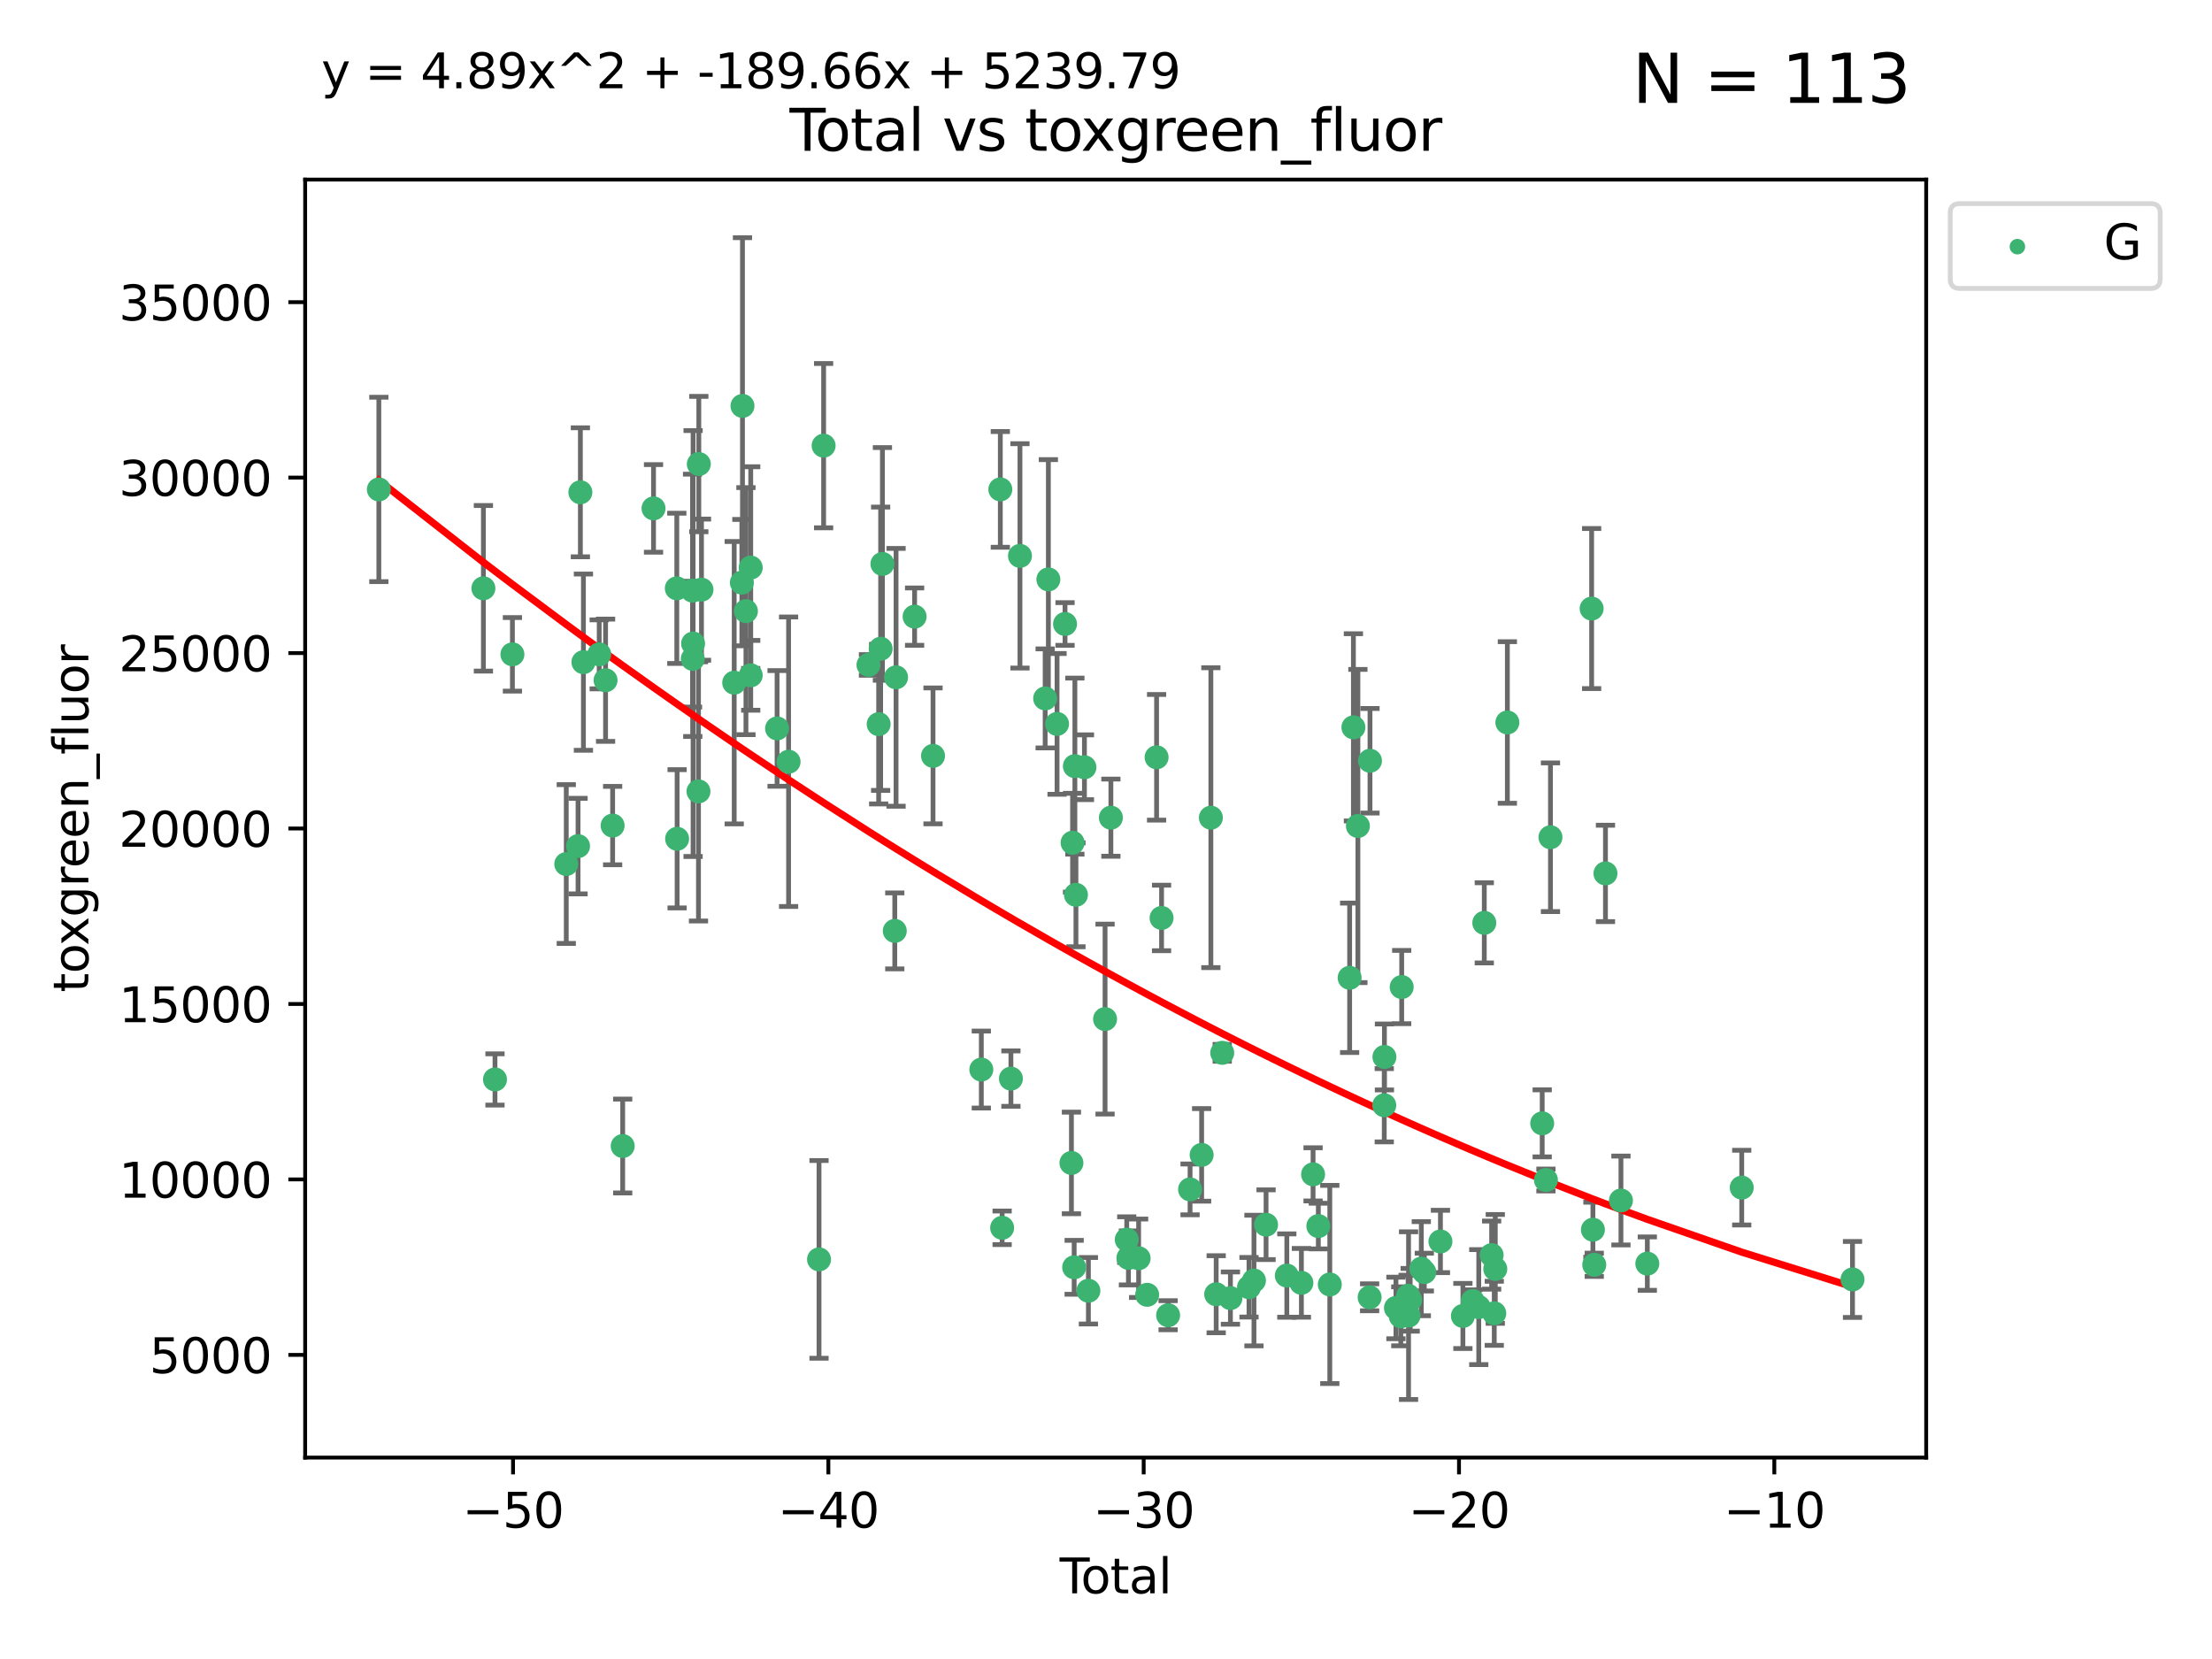 <?xml version="1.0" encoding="utf-8" standalone="no"?>
<!DOCTYPE svg PUBLIC "-//W3C//DTD SVG 1.1//EN"
  "http://www.w3.org/Graphics/SVG/1.1/DTD/svg11.dtd">
<svg xmlns:xlink="http://www.w3.org/1999/xlink" width="460.8pt" height="345.6pt" viewBox="0 0 460.8 345.6" xmlns="http://www.w3.org/2000/svg" version="1.1">
 <defs>
  <style type="text/css">*{stroke-linejoin: round; stroke-linecap: butt}</style>
 </defs>
 <g id="figure_1">
  <g id="patch_1">
   <path d="M 0 345.6 
L 460.8 345.6 
L 460.8 0 
L 0 0 
z
" style="fill: #ffffff"/>
  </g>
  <g id="axes_1">
   <g id="patch_2">
    <path d="M 63.571 303.64 
L 401.26 303.64 
L 401.26 37.411 
L 63.571 37.411 
z
" style="fill: #ffffff"/>
   </g>
   <g id="PathCollection_1">
    <defs>
     <path id="mb9780a1f06" d="M 0 1.118 
C 0.297 1.118 0.581 1 0.791 0.791 
C 1 0.581 1.118 0.297 1.118 0 
C 1.118 -0.297 1 -0.581 0.791 -0.791 
C 0.581 -1 0.297 -1.118 0 -1.118 
C -0.297 -1.118 -0.581 -1 -0.791 -0.791 
C -1 -0.581 -1.118 -0.297 -1.118 0 
C -1.118 0.297 -1 0.581 -0.791 0.791 
C -0.581 1 -0.297 1.118 0 1.118 
z
" style="stroke: #3cb371"/>
    </defs>
    <g clip-path="url(#p44bcfd3049)">
     <use xlink:href="#mb9780a1f06" x="78.921" y="101.959" style="fill: #3cb371; stroke: #3cb371"/>
     <use xlink:href="#mb9780a1f06" x="100.702" y="122.553" style="fill: #3cb371; stroke: #3cb371"/>
     <use xlink:href="#mb9780a1f06" x="103.116" y="224.87" style="fill: #3cb371; stroke: #3cb371"/>
     <use xlink:href="#mb9780a1f06" x="106.746" y="136.313" style="fill: #3cb371; stroke: #3cb371"/>
     <use xlink:href="#mb9780a1f06" x="117.964" y="179.995" style="fill: #3cb371; stroke: #3cb371"/>
     <use xlink:href="#mb9780a1f06" x="120.418" y="176.261" style="fill: #3cb371; stroke: #3cb371"/>
     <use xlink:href="#mb9780a1f06" x="120.903" y="102.555" style="fill: #3cb371; stroke: #3cb371"/>
     <use xlink:href="#mb9780a1f06" x="121.538" y="137.942" style="fill: #3cb371; stroke: #3cb371"/>
     <use xlink:href="#mb9780a1f06" x="124.827" y="136.314" style="fill: #3cb371; stroke: #3cb371"/>
     <use xlink:href="#mb9780a1f06" x="126.151" y="141.706" style="fill: #3cb371; stroke: #3cb371"/>
     <use xlink:href="#mb9780a1f06" x="127.623" y="171.982" style="fill: #3cb371; stroke: #3cb371"/>
     <use xlink:href="#mb9780a1f06" x="129.719" y="238.738" style="fill: #3cb371; stroke: #3cb371"/>
     <use xlink:href="#mb9780a1f06" x="136.141" y="105.907" style="fill: #3cb371; stroke: #3cb371"/>
     <use xlink:href="#mb9780a1f06" x="140.992" y="122.561" style="fill: #3cb371; stroke: #3cb371"/>
     <use xlink:href="#mb9780a1f06" x="141.056" y="174.735" style="fill: #3cb371; stroke: #3cb371"/>
     <use xlink:href="#mb9780a1f06" x="144.267" y="123.037" style="fill: #3cb371; stroke: #3cb371"/>
     <use xlink:href="#mb9780a1f06" x="144.316" y="137.259" style="fill: #3cb371; stroke: #3cb371"/>
     <use xlink:href="#mb9780a1f06" x="144.383" y="134.06" style="fill: #3cb371; stroke: #3cb371"/>
     <use xlink:href="#mb9780a1f06" x="145.506" y="164.864" style="fill: #3cb371; stroke: #3cb371"/>
     <use xlink:href="#mb9780a1f06" x="145.576" y="96.671" style="fill: #3cb371; stroke: #3cb371"/>
     <use xlink:href="#mb9780a1f06" x="146.133" y="122.837" style="fill: #3cb371; stroke: #3cb371"/>
     <use xlink:href="#mb9780a1f06" x="152.949" y="142.218" style="fill: #3cb371; stroke: #3cb371"/>
     <use xlink:href="#mb9780a1f06" x="154.543" y="121.374" style="fill: #3cb371; stroke: #3cb371"/>
     <use xlink:href="#mb9780a1f06" x="154.672" y="84.558" style="fill: #3cb371; stroke: #3cb371"/>
     <use xlink:href="#mb9780a1f06" x="155.394" y="127.31" style="fill: #3cb371; stroke: #3cb371"/>
     <use xlink:href="#mb9780a1f06" x="156.39" y="118.239" style="fill: #3cb371; stroke: #3cb371"/>
     <use xlink:href="#mb9780a1f06" x="156.39" y="140.682" style="fill: #3cb371; stroke: #3cb371"/>
     <use xlink:href="#mb9780a1f06" x="161.879" y="151.743" style="fill: #3cb371; stroke: #3cb371"/>
     <use xlink:href="#mb9780a1f06" x="164.277" y="158.682" style="fill: #3cb371; stroke: #3cb371"/>
     <use xlink:href="#mb9780a1f06" x="170.618" y="262.356" style="fill: #3cb371; stroke: #3cb371"/>
     <use xlink:href="#mb9780a1f06" x="171.575" y="92.838" style="fill: #3cb371; stroke: #3cb371"/>
     <use xlink:href="#mb9780a1f06" x="180.917" y="138.516" style="fill: #3cb371; stroke: #3cb371"/>
     <use xlink:href="#mb9780a1f06" x="183.042" y="150.854" style="fill: #3cb371; stroke: #3cb371"/>
     <use xlink:href="#mb9780a1f06" x="183.455" y="135.145" style="fill: #3cb371; stroke: #3cb371"/>
     <use xlink:href="#mb9780a1f06" x="183.826" y="117.474" style="fill: #3cb371; stroke: #3cb371"/>
     <use xlink:href="#mb9780a1f06" x="186.398" y="193.923" style="fill: #3cb371; stroke: #3cb371"/>
     <use xlink:href="#mb9780a1f06" x="186.666" y="141.098" style="fill: #3cb371; stroke: #3cb371"/>
     <use xlink:href="#mb9780a1f06" x="190.529" y="128.457" style="fill: #3cb371; stroke: #3cb371"/>
     <use xlink:href="#mb9780a1f06" x="194.365" y="157.462" style="fill: #3cb371; stroke: #3cb371"/>
     <use xlink:href="#mb9780a1f06" x="204.426" y="222.809" style="fill: #3cb371; stroke: #3cb371"/>
     <use xlink:href="#mb9780a1f06" x="208.386" y="101.951" style="fill: #3cb371; stroke: #3cb371"/>
     <use xlink:href="#mb9780a1f06" x="208.763" y="255.773" style="fill: #3cb371; stroke: #3cb371"/>
     <use xlink:href="#mb9780a1f06" x="210.593" y="224.694" style="fill: #3cb371; stroke: #3cb371"/>
     <use xlink:href="#mb9780a1f06" x="212.477" y="115.801" style="fill: #3cb371; stroke: #3cb371"/>
     <use xlink:href="#mb9780a1f06" x="217.726" y="145.494" style="fill: #3cb371; stroke: #3cb371"/>
     <use xlink:href="#mb9780a1f06" x="218.394" y="120.702" style="fill: #3cb371; stroke: #3cb371"/>
     <use xlink:href="#mb9780a1f06" x="220.203" y="150.8" style="fill: #3cb371; stroke: #3cb371"/>
     <use xlink:href="#mb9780a1f06" x="221.866" y="129.986" style="fill: #3cb371; stroke: #3cb371"/>
     <use xlink:href="#mb9780a1f06" x="223.197" y="242.261" style="fill: #3cb371; stroke: #3cb371"/>
     <use xlink:href="#mb9780a1f06" x="223.438" y="175.553" style="fill: #3cb371; stroke: #3cb371"/>
     <use xlink:href="#mb9780a1f06" x="223.769" y="264.001" style="fill: #3cb371; stroke: #3cb371"/>
     <use xlink:href="#mb9780a1f06" x="223.918" y="159.599" style="fill: #3cb371; stroke: #3cb371"/>
     <use xlink:href="#mb9780a1f06" x="224.14" y="186.405" style="fill: #3cb371; stroke: #3cb371"/>
     <use xlink:href="#mb9780a1f06" x="225.909" y="159.836" style="fill: #3cb371; stroke: #3cb371"/>
     <use xlink:href="#mb9780a1f06" x="226.734" y="268.883" style="fill: #3cb371; stroke: #3cb371"/>
     <use xlink:href="#mb9780a1f06" x="230.205" y="212.294" style="fill: #3cb371; stroke: #3cb371"/>
     <use xlink:href="#mb9780a1f06" x="231.418" y="170.334" style="fill: #3cb371; stroke: #3cb371"/>
     <use xlink:href="#mb9780a1f06" x="234.722" y="258.235" style="fill: #3cb371; stroke: #3cb371"/>
     <use xlink:href="#mb9780a1f06" x="235.074" y="262.047" style="fill: #3cb371; stroke: #3cb371"/>
     <use xlink:href="#mb9780a1f06" x="237.198" y="262.117" style="fill: #3cb371; stroke: #3cb371"/>
     <use xlink:href="#mb9780a1f06" x="238.975" y="269.733" style="fill: #3cb371; stroke: #3cb371"/>
     <use xlink:href="#mb9780a1f06" x="240.938" y="157.761" style="fill: #3cb371; stroke: #3cb371"/>
     <use xlink:href="#mb9780a1f06" x="241.976" y="191.224" style="fill: #3cb371; stroke: #3cb371"/>
     <use xlink:href="#mb9780a1f06" x="243.341" y="273.987" style="fill: #3cb371; stroke: #3cb371"/>
     <use xlink:href="#mb9780a1f06" x="247.912" y="247.772" style="fill: #3cb371; stroke: #3cb371"/>
     <use xlink:href="#mb9780a1f06" x="250.323" y="240.585" style="fill: #3cb371; stroke: #3cb371"/>
     <use xlink:href="#mb9780a1f06" x="252.247" y="170.338" style="fill: #3cb371; stroke: #3cb371"/>
     <use xlink:href="#mb9780a1f06" x="253.353" y="269.615" style="fill: #3cb371; stroke: #3cb371"/>
     <use xlink:href="#mb9780a1f06" x="254.613" y="219.323" style="fill: #3cb371; stroke: #3cb371"/>
     <use xlink:href="#mb9780a1f06" x="256.32" y="270.418" style="fill: #3cb371; stroke: #3cb371"/>
     <use xlink:href="#mb9780a1f06" x="260.189" y="268.161" style="fill: #3cb371; stroke: #3cb371"/>
     <use xlink:href="#mb9780a1f06" x="261.224" y="266.762" style="fill: #3cb371; stroke: #3cb371"/>
     <use xlink:href="#mb9780a1f06" x="263.744" y="255.131" style="fill: #3cb371; stroke: #3cb371"/>
     <use xlink:href="#mb9780a1f06" x="268.068" y="265.724" style="fill: #3cb371; stroke: #3cb371"/>
     <use xlink:href="#mb9780a1f06" x="271.105" y="267.238" style="fill: #3cb371; stroke: #3cb371"/>
     <use xlink:href="#mb9780a1f06" x="273.538" y="244.639" style="fill: #3cb371; stroke: #3cb371"/>
     <use xlink:href="#mb9780a1f06" x="274.633" y="255.411" style="fill: #3cb371; stroke: #3cb371"/>
     <use xlink:href="#mb9780a1f06" x="277.023" y="267.579" style="fill: #3cb371; stroke: #3cb371"/>
     <use xlink:href="#mb9780a1f06" x="281.154" y="203.694" style="fill: #3cb371; stroke: #3cb371"/>
     <use xlink:href="#mb9780a1f06" x="281.94" y="151.519" style="fill: #3cb371; stroke: #3cb371"/>
     <use xlink:href="#mb9780a1f06" x="282.874" y="172.069" style="fill: #3cb371; stroke: #3cb371"/>
     <use xlink:href="#mb9780a1f06" x="285.319" y="270.251" style="fill: #3cb371; stroke: #3cb371"/>
     <use xlink:href="#mb9780a1f06" x="285.394" y="158.479" style="fill: #3cb371; stroke: #3cb371"/>
     <use xlink:href="#mb9780a1f06" x="288.366" y="230.246" style="fill: #3cb371; stroke: #3cb371"/>
     <use xlink:href="#mb9780a1f06" x="288.401" y="220.183" style="fill: #3cb371; stroke: #3cb371"/>
     <use xlink:href="#mb9780a1f06" x="290.801" y="272.47" style="fill: #3cb371; stroke: #3cb371"/>
     <use xlink:href="#mb9780a1f06" x="291.814" y="274.213" style="fill: #3cb371; stroke: #3cb371"/>
     <use xlink:href="#mb9780a1f06" x="291.999" y="205.619" style="fill: #3cb371; stroke: #3cb371"/>
     <use xlink:href="#mb9780a1f06" x="293.339" y="269.928" style="fill: #3cb371; stroke: #3cb371"/>
     <use xlink:href="#mb9780a1f06" x="293.428" y="274.071" style="fill: #3cb371; stroke: #3cb371"/>
     <use xlink:href="#mb9780a1f06" x="293.767" y="270.773" style="fill: #3cb371; stroke: #3cb371"/>
     <use xlink:href="#mb9780a1f06" x="296.085" y="264.286" style="fill: #3cb371; stroke: #3cb371"/>
     <use xlink:href="#mb9780a1f06" x="296.711" y="265.001" style="fill: #3cb371; stroke: #3cb371"/>
     <use xlink:href="#mb9780a1f06" x="300.069" y="258.62" style="fill: #3cb371; stroke: #3cb371"/>
     <use xlink:href="#mb9780a1f06" x="304.749" y="274.14" style="fill: #3cb371; stroke: #3cb371"/>
     <use xlink:href="#mb9780a1f06" x="306.796" y="271.027" style="fill: #3cb371; stroke: #3cb371"/>
     <use xlink:href="#mb9780a1f06" x="308.053" y="272.292" style="fill: #3cb371; stroke: #3cb371"/>
     <use xlink:href="#mb9780a1f06" x="309.205" y="192.247" style="fill: #3cb371; stroke: #3cb371"/>
     <use xlink:href="#mb9780a1f06" x="310.737" y="261.462" style="fill: #3cb371; stroke: #3cb371"/>
     <use xlink:href="#mb9780a1f06" x="311.283" y="273.587" style="fill: #3cb371; stroke: #3cb371"/>
     <use xlink:href="#mb9780a1f06" x="311.495" y="264.342" style="fill: #3cb371; stroke: #3cb371"/>
     <use xlink:href="#mb9780a1f06" x="314.012" y="150.503" style="fill: #3cb371; stroke: #3cb371"/>
     <use xlink:href="#mb9780a1f06" x="321.268" y="234.013" style="fill: #3cb371; stroke: #3cb371"/>
     <use xlink:href="#mb9780a1f06" x="322.047" y="245.816" style="fill: #3cb371; stroke: #3cb371"/>
     <use xlink:href="#mb9780a1f06" x="322.991" y="174.413" style="fill: #3cb371; stroke: #3cb371"/>
     <use xlink:href="#mb9780a1f06" x="331.567" y="126.775" style="fill: #3cb371; stroke: #3cb371"/>
     <use xlink:href="#mb9780a1f06" x="331.833" y="256.171" style="fill: #3cb371; stroke: #3cb371"/>
     <use xlink:href="#mb9780a1f06" x="332.113" y="263.479" style="fill: #3cb371; stroke: #3cb371"/>
     <use xlink:href="#mb9780a1f06" x="334.448" y="181.948" style="fill: #3cb371; stroke: #3cb371"/>
     <use xlink:href="#mb9780a1f06" x="337.672" y="250.089" style="fill: #3cb371; stroke: #3cb371"/>
     <use xlink:href="#mb9780a1f06" x="343.167" y="263.237" style="fill: #3cb371; stroke: #3cb371"/>
     <use xlink:href="#mb9780a1f06" x="362.835" y="247.402" style="fill: #3cb371; stroke: #3cb371"/>
     <use xlink:href="#mb9780a1f06" x="385.911" y="266.531" style="fill: #3cb371; stroke: #3cb371"/>
    </g>
   </g>
   <g id="matplotlib.axis_1">
    <g id="xtick_1">
     <g id="line2d_1">
      <defs>
       <path id="mfe80ef3342" d="M 0 0 
L 0 3.5 
" style="stroke: #000000; stroke-width: 0.8"/>
      </defs>
      <g>
       <use xlink:href="#mfe80ef3342" x="106.876" y="303.64" style="stroke: #000000; stroke-width: 0.8"/>
      </g>
     </g>
     <g id="text_1">
      <!-- −50 -->
      <g transform="translate(96.323 318.238)scale(0.1 -0.1)">
       <defs>
        <path id="DejaVuSans-2212" d="M 678 2272 
L 4684 2272 
L 4684 1741 
L 678 1741 
L 678 2272 
z
" transform="scale(0.016)"/>
        <path id="DejaVuSans-35" d="M 691 4666 
L 3169 4666 
L 3169 4134 
L 1269 4134 
L 1269 2991 
Q 1406 3038 1543 3061 
Q 1681 3084 1819 3084 
Q 2600 3084 3056 2656 
Q 3513 2228 3513 1497 
Q 3513 744 3044 326 
Q 2575 -91 1722 -91 
Q 1428 -91 1123 -41 
Q 819 9 494 109 
L 494 744 
Q 775 591 1075 516 
Q 1375 441 1709 441 
Q 2250 441 2565 725 
Q 2881 1009 2881 1497 
Q 2881 1984 2565 2268 
Q 2250 2553 1709 2553 
Q 1456 2553 1204 2497 
Q 953 2441 691 2322 
L 691 4666 
z
" transform="scale(0.016)"/>
        <path id="DejaVuSans-30" d="M 2034 4250 
Q 1547 4250 1301 3770 
Q 1056 3291 1056 2328 
Q 1056 1369 1301 889 
Q 1547 409 2034 409 
Q 2525 409 2770 889 
Q 3016 1369 3016 2328 
Q 3016 3291 2770 3770 
Q 2525 4250 2034 4250 
z
M 2034 4750 
Q 2819 4750 3233 4129 
Q 3647 3509 3647 2328 
Q 3647 1150 3233 529 
Q 2819 -91 2034 -91 
Q 1250 -91 836 529 
Q 422 1150 422 2328 
Q 422 3509 836 4129 
Q 1250 4750 2034 4750 
z
" transform="scale(0.016)"/>
       </defs>
       <use xlink:href="#DejaVuSans-2212"/>
       <use xlink:href="#DejaVuSans-35" x="83.789"/>
       <use xlink:href="#DejaVuSans-30" x="147.412"/>
      </g>
     </g>
    </g>
    <g id="xtick_2">
     <g id="line2d_2">
      <g>
       <use xlink:href="#mfe80ef3342" x="172.563" y="303.64" style="stroke: #000000; stroke-width: 0.8"/>
      </g>
     </g>
     <g id="text_2">
      <!-- −40 -->
      <g transform="translate(162.01 318.238)scale(0.1 -0.1)">
       <defs>
        <path id="DejaVuSans-34" d="M 2419 4116 
L 825 1625 
L 2419 1625 
L 2419 4116 
z
M 2253 4666 
L 3047 4666 
L 3047 1625 
L 3713 1625 
L 3713 1100 
L 3047 1100 
L 3047 0 
L 2419 0 
L 2419 1100 
L 313 1100 
L 313 1709 
L 2253 4666 
z
" transform="scale(0.016)"/>
       </defs>
       <use xlink:href="#DejaVuSans-2212"/>
       <use xlink:href="#DejaVuSans-34" x="83.789"/>
       <use xlink:href="#DejaVuSans-30" x="147.412"/>
      </g>
     </g>
    </g>
    <g id="xtick_3">
     <g id="line2d_3">
      <g>
       <use xlink:href="#mfe80ef3342" x="238.249" y="303.64" style="stroke: #000000; stroke-width: 0.8"/>
      </g>
     </g>
     <g id="text_3">
      <!-- −30 -->
      <g transform="translate(227.697 318.238)scale(0.1 -0.1)">
       <defs>
        <path id="DejaVuSans-33" d="M 2597 2516 
Q 3050 2419 3304 2112 
Q 3559 1806 3559 1356 
Q 3559 666 3084 287 
Q 2609 -91 1734 -91 
Q 1441 -91 1130 -33 
Q 819 25 488 141 
L 488 750 
Q 750 597 1062 519 
Q 1375 441 1716 441 
Q 2309 441 2620 675 
Q 2931 909 2931 1356 
Q 2931 1769 2642 2001 
Q 2353 2234 1838 2234 
L 1294 2234 
L 1294 2753 
L 1863 2753 
Q 2328 2753 2575 2939 
Q 2822 3125 2822 3475 
Q 2822 3834 2567 4026 
Q 2313 4219 1838 4219 
Q 1578 4219 1281 4162 
Q 984 4106 628 3988 
L 628 4550 
Q 988 4650 1302 4700 
Q 1616 4750 1894 4750 
Q 2613 4750 3031 4423 
Q 3450 4097 3450 3541 
Q 3450 3153 3228 2886 
Q 3006 2619 2597 2516 
z
" transform="scale(0.016)"/>
       </defs>
       <use xlink:href="#DejaVuSans-2212"/>
       <use xlink:href="#DejaVuSans-33" x="83.789"/>
       <use xlink:href="#DejaVuSans-30" x="147.412"/>
      </g>
     </g>
    </g>
    <g id="xtick_4">
     <g id="line2d_4">
      <g>
       <use xlink:href="#mfe80ef3342" x="303.936" y="303.64" style="stroke: #000000; stroke-width: 0.8"/>
      </g>
     </g>
     <g id="text_4">
      <!-- −20 -->
      <g transform="translate(293.384 318.238)scale(0.1 -0.1)">
       <defs>
        <path id="DejaVuSans-32" d="M 1228 531 
L 3431 531 
L 3431 0 
L 469 0 
L 469 531 
Q 828 903 1448 1529 
Q 2069 2156 2228 2338 
Q 2531 2678 2651 2914 
Q 2772 3150 2772 3378 
Q 2772 3750 2511 3984 
Q 2250 4219 1831 4219 
Q 1534 4219 1204 4116 
Q 875 4013 500 3803 
L 500 4441 
Q 881 4594 1212 4672 
Q 1544 4750 1819 4750 
Q 2544 4750 2975 4387 
Q 3406 4025 3406 3419 
Q 3406 3131 3298 2873 
Q 3191 2616 2906 2266 
Q 2828 2175 2409 1742 
Q 1991 1309 1228 531 
z
" transform="scale(0.016)"/>
       </defs>
       <use xlink:href="#DejaVuSans-2212"/>
       <use xlink:href="#DejaVuSans-32" x="83.789"/>
       <use xlink:href="#DejaVuSans-30" x="147.412"/>
      </g>
     </g>
    </g>
    <g id="xtick_5">
     <g id="line2d_5">
      <g>
       <use xlink:href="#mfe80ef3342" x="369.623" y="303.64" style="stroke: #000000; stroke-width: 0.8"/>
      </g>
     </g>
     <g id="text_5">
      <!-- −10 -->
      <g transform="translate(359.071 318.238)scale(0.1 -0.1)">
       <defs>
        <path id="DejaVuSans-31" d="M 794 531 
L 1825 531 
L 1825 4091 
L 703 3866 
L 703 4441 
L 1819 4666 
L 2450 4666 
L 2450 531 
L 3481 531 
L 3481 0 
L 794 0 
L 794 531 
z
" transform="scale(0.016)"/>
       </defs>
       <use xlink:href="#DejaVuSans-2212"/>
       <use xlink:href="#DejaVuSans-31" x="83.789"/>
       <use xlink:href="#DejaVuSans-30" x="147.412"/>
      </g>
     </g>
    </g>
    <g id="text_6">
     <!-- Total -->
     <g transform="translate(220.739 331.917)scale(0.1 -0.1)">
      <defs>
       <path id="DejaVuSans-54" d="M -19 4666 
L 3928 4666 
L 3928 4134 
L 2272 4134 
L 2272 0 
L 1638 0 
L 1638 4134 
L -19 4134 
L -19 4666 
z
" transform="scale(0.016)"/>
       <path id="DejaVuSans-6f" d="M 1959 3097 
Q 1497 3097 1228 2736 
Q 959 2375 959 1747 
Q 959 1119 1226 758 
Q 1494 397 1959 397 
Q 2419 397 2687 759 
Q 2956 1122 2956 1747 
Q 2956 2369 2687 2733 
Q 2419 3097 1959 3097 
z
M 1959 3584 
Q 2709 3584 3137 3096 
Q 3566 2609 3566 1747 
Q 3566 888 3137 398 
Q 2709 -91 1959 -91 
Q 1206 -91 779 398 
Q 353 888 353 1747 
Q 353 2609 779 3096 
Q 1206 3584 1959 3584 
z
" transform="scale(0.016)"/>
       <path id="DejaVuSans-74" d="M 1172 4494 
L 1172 3500 
L 2356 3500 
L 2356 3053 
L 1172 3053 
L 1172 1153 
Q 1172 725 1289 603 
Q 1406 481 1766 481 
L 2356 481 
L 2356 0 
L 1766 0 
Q 1100 0 847 248 
Q 594 497 594 1153 
L 594 3053 
L 172 3053 
L 172 3500 
L 594 3500 
L 594 4494 
L 1172 4494 
z
" transform="scale(0.016)"/>
       <path id="DejaVuSans-61" d="M 2194 1759 
Q 1497 1759 1228 1600 
Q 959 1441 959 1056 
Q 959 750 1161 570 
Q 1363 391 1709 391 
Q 2188 391 2477 730 
Q 2766 1069 2766 1631 
L 2766 1759 
L 2194 1759 
z
M 3341 1997 
L 3341 0 
L 2766 0 
L 2766 531 
Q 2569 213 2275 61 
Q 1981 -91 1556 -91 
Q 1019 -91 701 211 
Q 384 513 384 1019 
Q 384 1609 779 1909 
Q 1175 2209 1959 2209 
L 2766 2209 
L 2766 2266 
Q 2766 2663 2505 2880 
Q 2244 3097 1772 3097 
Q 1472 3097 1187 3025 
Q 903 2953 641 2809 
L 641 3341 
Q 956 3463 1253 3523 
Q 1550 3584 1831 3584 
Q 2591 3584 2966 3190 
Q 3341 2797 3341 1997 
z
" transform="scale(0.016)"/>
       <path id="DejaVuSans-6c" d="M 603 4863 
L 1178 4863 
L 1178 0 
L 603 0 
L 603 4863 
z
" transform="scale(0.016)"/>
      </defs>
      <use xlink:href="#DejaVuSans-54"/>
      <use xlink:href="#DejaVuSans-6f" x="44.084"/>
      <use xlink:href="#DejaVuSans-74" x="105.266"/>
      <use xlink:href="#DejaVuSans-61" x="144.475"/>
      <use xlink:href="#DejaVuSans-6c" x="205.754"/>
     </g>
    </g>
   </g>
   <g id="matplotlib.axis_2">
    <g id="ytick_1">
     <g id="line2d_6">
      <defs>
       <path id="mdf9741451d" d="M 0 0 
L -3.5 0 
" style="stroke: #000000; stroke-width: 0.8"/>
      </defs>
      <g>
       <use xlink:href="#mdf9741451d" x="63.571" y="282.244" style="stroke: #000000; stroke-width: 0.8"/>
      </g>
     </g>
     <g id="text_7">
      <!-- 5000 -->
      <g transform="translate(31.121 286.043)scale(0.1 -0.1)">
       <use xlink:href="#DejaVuSans-35"/>
       <use xlink:href="#DejaVuSans-30" x="63.623"/>
       <use xlink:href="#DejaVuSans-30" x="127.246"/>
       <use xlink:href="#DejaVuSans-30" x="190.869"/>
      </g>
     </g>
    </g>
    <g id="ytick_2">
     <g id="line2d_7">
      <g>
       <use xlink:href="#mdf9741451d" x="63.571" y="245.694" style="stroke: #000000; stroke-width: 0.8"/>
      </g>
     </g>
     <g id="text_8">
      <!-- 10000 -->
      <g transform="translate(24.759 249.493)scale(0.1 -0.1)">
       <use xlink:href="#DejaVuSans-31"/>
       <use xlink:href="#DejaVuSans-30" x="63.623"/>
       <use xlink:href="#DejaVuSans-30" x="127.246"/>
       <use xlink:href="#DejaVuSans-30" x="190.869"/>
       <use xlink:href="#DejaVuSans-30" x="254.492"/>
      </g>
     </g>
    </g>
    <g id="ytick_3">
     <g id="line2d_8">
      <g>
       <use xlink:href="#mdf9741451d" x="63.571" y="209.143" style="stroke: #000000; stroke-width: 0.8"/>
      </g>
     </g>
     <g id="text_9">
      <!-- 15000 -->
      <g transform="translate(24.759 212.942)scale(0.1 -0.1)">
       <use xlink:href="#DejaVuSans-31"/>
       <use xlink:href="#DejaVuSans-35" x="63.623"/>
       <use xlink:href="#DejaVuSans-30" x="127.246"/>
       <use xlink:href="#DejaVuSans-30" x="190.869"/>
       <use xlink:href="#DejaVuSans-30" x="254.492"/>
      </g>
     </g>
    </g>
    <g id="ytick_4">
     <g id="line2d_9">
      <g>
       <use xlink:href="#mdf9741451d" x="63.571" y="172.593" style="stroke: #000000; stroke-width: 0.8"/>
      </g>
     </g>
     <g id="text_10">
      <!-- 20000 -->
      <g transform="translate(24.759 176.392)scale(0.1 -0.1)">
       <use xlink:href="#DejaVuSans-32"/>
       <use xlink:href="#DejaVuSans-30" x="63.623"/>
       <use xlink:href="#DejaVuSans-30" x="127.246"/>
       <use xlink:href="#DejaVuSans-30" x="190.869"/>
       <use xlink:href="#DejaVuSans-30" x="254.492"/>
      </g>
     </g>
    </g>
    <g id="ytick_5">
     <g id="line2d_10">
      <g>
       <use xlink:href="#mdf9741451d" x="63.571" y="136.043" style="stroke: #000000; stroke-width: 0.8"/>
      </g>
     </g>
     <g id="text_11">
      <!-- 25000 -->
      <g transform="translate(24.759 139.842)scale(0.1 -0.1)">
       <use xlink:href="#DejaVuSans-32"/>
       <use xlink:href="#DejaVuSans-35" x="63.623"/>
       <use xlink:href="#DejaVuSans-30" x="127.246"/>
       <use xlink:href="#DejaVuSans-30" x="190.869"/>
       <use xlink:href="#DejaVuSans-30" x="254.492"/>
      </g>
     </g>
    </g>
    <g id="ytick_6">
     <g id="line2d_11">
      <g>
       <use xlink:href="#mdf9741451d" x="63.571" y="99.492" style="stroke: #000000; stroke-width: 0.8"/>
      </g>
     </g>
     <g id="text_12">
      <!-- 30000 -->
      <g transform="translate(24.759 103.291)scale(0.1 -0.1)">
       <use xlink:href="#DejaVuSans-33"/>
       <use xlink:href="#DejaVuSans-30" x="63.623"/>
       <use xlink:href="#DejaVuSans-30" x="127.246"/>
       <use xlink:href="#DejaVuSans-30" x="190.869"/>
       <use xlink:href="#DejaVuSans-30" x="254.492"/>
      </g>
     </g>
    </g>
    <g id="ytick_7">
     <g id="line2d_12">
      <g>
       <use xlink:href="#mdf9741451d" x="63.571" y="62.942" style="stroke: #000000; stroke-width: 0.8"/>
      </g>
     </g>
     <g id="text_13">
      <!-- 35000 -->
      <g transform="translate(24.759 66.741)scale(0.1 -0.1)">
       <use xlink:href="#DejaVuSans-33"/>
       <use xlink:href="#DejaVuSans-35" x="63.623"/>
       <use xlink:href="#DejaVuSans-30" x="127.246"/>
       <use xlink:href="#DejaVuSans-30" x="190.869"/>
       <use xlink:href="#DejaVuSans-30" x="254.492"/>
      </g>
     </g>
    </g>
    <g id="text_14">
     <!-- toxgreen_fluor -->
     <g transform="translate(18.401 206.72)rotate(-90)scale(0.1 -0.1)">
      <defs>
       <path id="DejaVuSans-78" d="M 3513 3500 
L 2247 1797 
L 3578 0 
L 2900 0 
L 1881 1375 
L 863 0 
L 184 0 
L 1544 1831 
L 300 3500 
L 978 3500 
L 1906 2253 
L 2834 3500 
L 3513 3500 
z
" transform="scale(0.016)"/>
       <path id="DejaVuSans-67" d="M 2906 1791 
Q 2906 2416 2648 2759 
Q 2391 3103 1925 3103 
Q 1463 3103 1205 2759 
Q 947 2416 947 1791 
Q 947 1169 1205 825 
Q 1463 481 1925 481 
Q 2391 481 2648 825 
Q 2906 1169 2906 1791 
z
M 3481 434 
Q 3481 -459 3084 -895 
Q 2688 -1331 1869 -1331 
Q 1566 -1331 1297 -1286 
Q 1028 -1241 775 -1147 
L 775 -588 
Q 1028 -725 1275 -790 
Q 1522 -856 1778 -856 
Q 2344 -856 2625 -561 
Q 2906 -266 2906 331 
L 2906 616 
Q 2728 306 2450 153 
Q 2172 0 1784 0 
Q 1141 0 747 490 
Q 353 981 353 1791 
Q 353 2603 747 3093 
Q 1141 3584 1784 3584 
Q 2172 3584 2450 3431 
Q 2728 3278 2906 2969 
L 2906 3500 
L 3481 3500 
L 3481 434 
z
" transform="scale(0.016)"/>
       <path id="DejaVuSans-72" d="M 2631 2963 
Q 2534 3019 2420 3045 
Q 2306 3072 2169 3072 
Q 1681 3072 1420 2755 
Q 1159 2438 1159 1844 
L 1159 0 
L 581 0 
L 581 3500 
L 1159 3500 
L 1159 2956 
Q 1341 3275 1631 3429 
Q 1922 3584 2338 3584 
Q 2397 3584 2469 3576 
Q 2541 3569 2628 3553 
L 2631 2963 
z
" transform="scale(0.016)"/>
       <path id="DejaVuSans-65" d="M 3597 1894 
L 3597 1613 
L 953 1613 
Q 991 1019 1311 708 
Q 1631 397 2203 397 
Q 2534 397 2845 478 
Q 3156 559 3463 722 
L 3463 178 
Q 3153 47 2828 -22 
Q 2503 -91 2169 -91 
Q 1331 -91 842 396 
Q 353 884 353 1716 
Q 353 2575 817 3079 
Q 1281 3584 2069 3584 
Q 2775 3584 3186 3129 
Q 3597 2675 3597 1894 
z
M 3022 2063 
Q 3016 2534 2758 2815 
Q 2500 3097 2075 3097 
Q 1594 3097 1305 2825 
Q 1016 2553 972 2059 
L 3022 2063 
z
" transform="scale(0.016)"/>
       <path id="DejaVuSans-6e" d="M 3513 2113 
L 3513 0 
L 2938 0 
L 2938 2094 
Q 2938 2591 2744 2837 
Q 2550 3084 2163 3084 
Q 1697 3084 1428 2787 
Q 1159 2491 1159 1978 
L 1159 0 
L 581 0 
L 581 3500 
L 1159 3500 
L 1159 2956 
Q 1366 3272 1645 3428 
Q 1925 3584 2291 3584 
Q 2894 3584 3203 3211 
Q 3513 2838 3513 2113 
z
" transform="scale(0.016)"/>
       <path id="DejaVuSans-5f" d="M 3263 -1063 
L 3263 -1509 
L -63 -1509 
L -63 -1063 
L 3263 -1063 
z
" transform="scale(0.016)"/>
       <path id="DejaVuSans-66" d="M 2375 4863 
L 2375 4384 
L 1825 4384 
Q 1516 4384 1395 4259 
Q 1275 4134 1275 3809 
L 1275 3500 
L 2222 3500 
L 2222 3053 
L 1275 3053 
L 1275 0 
L 697 0 
L 697 3053 
L 147 3053 
L 147 3500 
L 697 3500 
L 697 3744 
Q 697 4328 969 4595 
Q 1241 4863 1831 4863 
L 2375 4863 
z
" transform="scale(0.016)"/>
       <path id="DejaVuSans-75" d="M 544 1381 
L 544 3500 
L 1119 3500 
L 1119 1403 
Q 1119 906 1312 657 
Q 1506 409 1894 409 
Q 2359 409 2629 706 
Q 2900 1003 2900 1516 
L 2900 3500 
L 3475 3500 
L 3475 0 
L 2900 0 
L 2900 538 
Q 2691 219 2414 64 
Q 2138 -91 1772 -91 
Q 1169 -91 856 284 
Q 544 659 544 1381 
z
M 1991 3584 
L 1991 3584 
z
" transform="scale(0.016)"/>
      </defs>
      <use xlink:href="#DejaVuSans-74"/>
      <use xlink:href="#DejaVuSans-6f" x="39.209"/>
      <use xlink:href="#DejaVuSans-78" x="97.266"/>
      <use xlink:href="#DejaVuSans-67" x="156.445"/>
      <use xlink:href="#DejaVuSans-72" x="219.922"/>
      <use xlink:href="#DejaVuSans-65" x="258.785"/>
      <use xlink:href="#DejaVuSans-65" x="320.309"/>
      <use xlink:href="#DejaVuSans-6e" x="381.832"/>
      <use xlink:href="#DejaVuSans-5f" x="445.211"/>
      <use xlink:href="#DejaVuSans-66" x="495.211"/>
      <use xlink:href="#DejaVuSans-6c" x="530.416"/>
      <use xlink:href="#DejaVuSans-75" x="558.199"/>
      <use xlink:href="#DejaVuSans-6f" x="621.578"/>
      <use xlink:href="#DejaVuSans-72" x="682.76"/>
     </g>
    </g>
   </g>
   <g id="LineCollection_1">
    <path d="M 78.921 121.164 
L 78.921 82.754 
" clip-path="url(#p44bcfd3049)" style="fill: none; stroke: #696969"/>
    <path d="M 100.702 139.8 
L 100.702 105.307 
" clip-path="url(#p44bcfd3049)" style="fill: none; stroke: #696969"/>
    <path d="M 103.116 230.212 
L 103.116 219.529 
" clip-path="url(#p44bcfd3049)" style="fill: none; stroke: #696969"/>
    <path d="M 106.746 143.976 
L 106.746 128.649 
" clip-path="url(#p44bcfd3049)" style="fill: none; stroke: #696969"/>
    <path d="M 117.964 196.534 
L 117.964 163.456 
" clip-path="url(#p44bcfd3049)" style="fill: none; stroke: #696969"/>
    <path d="M 120.418 186.214 
L 120.418 166.308 
" clip-path="url(#p44bcfd3049)" style="fill: none; stroke: #696969"/>
    <path d="M 120.903 115.993 
L 120.903 89.117 
" clip-path="url(#p44bcfd3049)" style="fill: none; stroke: #696969"/>
    <path d="M 121.538 156.3 
L 121.538 119.584 
" clip-path="url(#p44bcfd3049)" style="fill: none; stroke: #696969"/>
    <path d="M 124.827 143.501 
L 124.827 129.128 
" clip-path="url(#p44bcfd3049)" style="fill: none; stroke: #696969"/>
    <path d="M 126.151 154.438 
L 126.151 128.973 
" clip-path="url(#p44bcfd3049)" style="fill: none; stroke: #696969"/>
    <path d="M 127.623 180.151 
L 127.623 163.814 
" clip-path="url(#p44bcfd3049)" style="fill: none; stroke: #696969"/>
    <path d="M 129.719 248.514 
L 129.719 228.962 
" clip-path="url(#p44bcfd3049)" style="fill: none; stroke: #696969"/>
    <path d="M 136.141 115.031 
L 136.141 96.784 
" clip-path="url(#p44bcfd3049)" style="fill: none; stroke: #696969"/>
    <path d="M 140.992 138.209 
L 140.992 106.913 
" clip-path="url(#p44bcfd3049)" style="fill: none; stroke: #696969"/>
    <path d="M 141.056 189.137 
L 141.056 160.334 
" clip-path="url(#p44bcfd3049)" style="fill: none; stroke: #696969"/>
    <path d="M 144.267 147.294 
L 144.267 98.78 
" clip-path="url(#p44bcfd3049)" style="fill: none; stroke: #696969"/>
    <path d="M 144.316 153.425 
L 144.316 121.093 
" clip-path="url(#p44bcfd3049)" style="fill: none; stroke: #696969"/>
    <path d="M 144.383 178.42 
L 144.383 89.699 
" clip-path="url(#p44bcfd3049)" style="fill: none; stroke: #696969"/>
    <path d="M 145.506 191.86 
L 145.506 137.869 
" clip-path="url(#p44bcfd3049)" style="fill: none; stroke: #696969"/>
    <path d="M 145.576 110.765 
L 145.576 82.577 
" clip-path="url(#p44bcfd3049)" style="fill: none; stroke: #696969"/>
    <path d="M 146.133 137.54 
L 146.133 108.134 
" clip-path="url(#p44bcfd3049)" style="fill: none; stroke: #696969"/>
    <path d="M 152.949 171.632 
L 152.949 112.804 
" clip-path="url(#p44bcfd3049)" style="fill: none; stroke: #696969"/>
    <path d="M 154.543 134.539 
L 154.543 108.209 
" clip-path="url(#p44bcfd3049)" style="fill: none; stroke: #696969"/>
    <path d="M 154.672 119.604 
L 154.672 49.513 
" clip-path="url(#p44bcfd3049)" style="fill: none; stroke: #696969"/>
    <path d="M 155.394 153.04 
L 155.394 101.58 
" clip-path="url(#p44bcfd3049)" style="fill: none; stroke: #696969"/>
    <path d="M 156.39 139.241 
L 156.39 97.237 
" clip-path="url(#p44bcfd3049)" style="fill: none; stroke: #696969"/>
    <path d="M 156.39 147.954 
L 156.39 133.41 
" clip-path="url(#p44bcfd3049)" style="fill: none; stroke: #696969"/>
    <path d="M 161.879 163.789 
L 161.879 139.697 
" clip-path="url(#p44bcfd3049)" style="fill: none; stroke: #696969"/>
    <path d="M 164.277 188.839 
L 164.277 128.525 
" clip-path="url(#p44bcfd3049)" style="fill: none; stroke: #696969"/>
    <path d="M 170.618 282.951 
L 170.618 241.762 
" clip-path="url(#p44bcfd3049)" style="fill: none; stroke: #696969"/>
    <path d="M 171.575 109.955 
L 171.575 75.721 
" clip-path="url(#p44bcfd3049)" style="fill: none; stroke: #696969"/>
    <path d="M 180.917 140.67 
L 180.917 136.363 
" clip-path="url(#p44bcfd3049)" style="fill: none; stroke: #696969"/>
    <path d="M 183.042 167.473 
L 183.042 134.235 
" clip-path="url(#p44bcfd3049)" style="fill: none; stroke: #696969"/>
    <path d="M 183.455 164.659 
L 183.455 105.632 
" clip-path="url(#p44bcfd3049)" style="fill: none; stroke: #696969"/>
    <path d="M 183.826 141.714 
L 183.826 93.233 
" clip-path="url(#p44bcfd3049)" style="fill: none; stroke: #696969"/>
    <path d="M 186.398 201.834 
L 186.398 186.011 
" clip-path="url(#p44bcfd3049)" style="fill: none; stroke: #696969"/>
    <path d="M 186.666 167.952 
L 186.666 114.244 
" clip-path="url(#p44bcfd3049)" style="fill: none; stroke: #696969"/>
    <path d="M 190.529 134.433 
L 190.529 122.481 
" clip-path="url(#p44bcfd3049)" style="fill: none; stroke: #696969"/>
    <path d="M 194.365 171.619 
L 194.365 143.305 
" clip-path="url(#p44bcfd3049)" style="fill: none; stroke: #696969"/>
    <path d="M 204.426 230.826 
L 204.426 214.791 
" clip-path="url(#p44bcfd3049)" style="fill: none; stroke: #696969"/>
    <path d="M 208.386 114.005 
L 208.386 89.898 
" clip-path="url(#p44bcfd3049)" style="fill: none; stroke: #696969"/>
    <path d="M 208.763 259.268 
L 208.763 252.278 
" clip-path="url(#p44bcfd3049)" style="fill: none; stroke: #696969"/>
    <path d="M 210.593 230.467 
L 210.593 218.921 
" clip-path="url(#p44bcfd3049)" style="fill: none; stroke: #696969"/>
    <path d="M 212.477 139.172 
L 212.477 92.43 
" clip-path="url(#p44bcfd3049)" style="fill: none; stroke: #696969"/>
    <path d="M 217.726 155.809 
L 217.726 135.178 
" clip-path="url(#p44bcfd3049)" style="fill: none; stroke: #696969"/>
    <path d="M 218.394 145.657 
L 218.394 95.747 
" clip-path="url(#p44bcfd3049)" style="fill: none; stroke: #696969"/>
    <path d="M 220.203 165.463 
L 220.203 136.138 
" clip-path="url(#p44bcfd3049)" style="fill: none; stroke: #696969"/>
    <path d="M 221.866 134.434 
L 221.866 125.538 
" clip-path="url(#p44bcfd3049)" style="fill: none; stroke: #696969"/>
    <path d="M 223.197 252.844 
L 223.197 231.679 
" clip-path="url(#p44bcfd3049)" style="fill: none; stroke: #696969"/>
    <path d="M 223.438 185.844 
L 223.438 165.263 
" clip-path="url(#p44bcfd3049)" style="fill: none; stroke: #696969"/>
    <path d="M 223.769 269.619 
L 223.769 258.384 
" clip-path="url(#p44bcfd3049)" style="fill: none; stroke: #696969"/>
    <path d="M 223.918 177.939 
L 223.918 141.259 
" clip-path="url(#p44bcfd3049)" style="fill: none; stroke: #696969"/>
    <path d="M 224.14 197.224 
L 224.14 175.585 
" clip-path="url(#p44bcfd3049)" style="fill: none; stroke: #696969"/>
    <path d="M 225.909 166.586 
L 225.909 153.086 
" clip-path="url(#p44bcfd3049)" style="fill: none; stroke: #696969"/>
    <path d="M 226.734 275.807 
L 226.734 261.96 
" clip-path="url(#p44bcfd3049)" style="fill: none; stroke: #696969"/>
    <path d="M 230.205 232.073 
L 230.205 192.514 
" clip-path="url(#p44bcfd3049)" style="fill: none; stroke: #696969"/>
    <path d="M 231.418 178.373 
L 231.418 162.294 
" clip-path="url(#p44bcfd3049)" style="fill: none; stroke: #696969"/>
    <path d="M 234.722 262.991 
L 234.722 253.479 
" clip-path="url(#p44bcfd3049)" style="fill: none; stroke: #696969"/>
    <path d="M 235.074 267.668 
L 235.074 256.425 
" clip-path="url(#p44bcfd3049)" style="fill: none; stroke: #696969"/>
    <path d="M 237.198 270.288 
L 237.198 253.946 
" clip-path="url(#p44bcfd3049)" style="fill: none; stroke: #696969"/>
    <path d="M 238.975 270.642 
L 238.975 268.823 
" clip-path="url(#p44bcfd3049)" style="fill: none; stroke: #696969"/>
    <path d="M 240.938 170.847 
L 240.938 144.674 
" clip-path="url(#p44bcfd3049)" style="fill: none; stroke: #696969"/>
    <path d="M 241.976 198.049 
L 241.976 184.399 
" clip-path="url(#p44bcfd3049)" style="fill: none; stroke: #696969"/>
    <path d="M 243.341 277.017 
L 243.341 270.956 
" clip-path="url(#p44bcfd3049)" style="fill: none; stroke: #696969"/>
    <path d="M 247.912 253.062 
L 247.912 242.481 
" clip-path="url(#p44bcfd3049)" style="fill: none; stroke: #696969"/>
    <path d="M 250.323 250.23 
L 250.323 230.941 
" clip-path="url(#p44bcfd3049)" style="fill: none; stroke: #696969"/>
    <path d="M 252.247 201.572 
L 252.247 139.103 
" clip-path="url(#p44bcfd3049)" style="fill: none; stroke: #696969"/>
    <path d="M 253.353 277.643 
L 253.353 261.587 
" clip-path="url(#p44bcfd3049)" style="fill: none; stroke: #696969"/>
    <path d="M 254.613 221.077 
L 254.613 217.57 
" clip-path="url(#p44bcfd3049)" style="fill: none; stroke: #696969"/>
    <path d="M 256.32 275.862 
L 256.32 264.973 
" clip-path="url(#p44bcfd3049)" style="fill: none; stroke: #696969"/>
    <path d="M 260.189 274.368 
L 260.189 261.955 
" clip-path="url(#p44bcfd3049)" style="fill: none; stroke: #696969"/>
    <path d="M 261.224 280.372 
L 261.224 253.152 
" clip-path="url(#p44bcfd3049)" style="fill: none; stroke: #696969"/>
    <path d="M 263.744 262.393 
L 263.744 247.868 
" clip-path="url(#p44bcfd3049)" style="fill: none; stroke: #696969"/>
    <path d="M 268.068 274.405 
L 268.068 257.042 
" clip-path="url(#p44bcfd3049)" style="fill: none; stroke: #696969"/>
    <path d="M 271.105 274.399 
L 271.105 260.077 
" clip-path="url(#p44bcfd3049)" style="fill: none; stroke: #696969"/>
    <path d="M 273.538 250.179 
L 273.538 239.098 
" clip-path="url(#p44bcfd3049)" style="fill: none; stroke: #696969"/>
    <path d="M 274.633 260.168 
L 274.633 250.655 
" clip-path="url(#p44bcfd3049)" style="fill: none; stroke: #696969"/>
    <path d="M 277.023 288.224 
L 277.023 246.934 
" clip-path="url(#p44bcfd3049)" style="fill: none; stroke: #696969"/>
    <path d="M 281.154 219.258 
L 281.154 188.13 
" clip-path="url(#p44bcfd3049)" style="fill: none; stroke: #696969"/>
    <path d="M 281.94 171.02 
L 281.94 132.018 
" clip-path="url(#p44bcfd3049)" style="fill: none; stroke: #696969"/>
    <path d="M 282.874 204.692 
L 282.874 139.447 
" clip-path="url(#p44bcfd3049)" style="fill: none; stroke: #696969"/>
    <path d="M 285.319 273.06 
L 285.319 267.442 
" clip-path="url(#p44bcfd3049)" style="fill: none; stroke: #696969"/>
    <path d="M 285.394 169.37 
L 285.394 147.589 
" clip-path="url(#p44bcfd3049)" style="fill: none; stroke: #696969"/>
    <path d="M 288.366 237.88 
L 288.366 222.612 
" clip-path="url(#p44bcfd3049)" style="fill: none; stroke: #696969"/>
    <path d="M 288.401 227.052 
L 288.401 213.315 
" clip-path="url(#p44bcfd3049)" style="fill: none; stroke: #696969"/>
    <path d="M 290.801 278.88 
L 290.801 266.06 
" clip-path="url(#p44bcfd3049)" style="fill: none; stroke: #696969"/>
    <path d="M 291.814 280.358 
L 291.814 268.068 
" clip-path="url(#p44bcfd3049)" style="fill: none; stroke: #696969"/>
    <path d="M 291.999 213.252 
L 291.999 197.986 
" clip-path="url(#p44bcfd3049)" style="fill: none; stroke: #696969"/>
    <path d="M 293.339 274.2 
L 293.339 265.656 
" clip-path="url(#p44bcfd3049)" style="fill: none; stroke: #696969"/>
    <path d="M 293.428 291.539 
L 293.428 256.603 
" clip-path="url(#p44bcfd3049)" style="fill: none; stroke: #696969"/>
    <path d="M 293.767 277.304 
L 293.767 264.242 
" clip-path="url(#p44bcfd3049)" style="fill: none; stroke: #696969"/>
    <path d="M 296.085 274.086 
L 296.085 254.487 
" clip-path="url(#p44bcfd3049)" style="fill: none; stroke: #696969"/>
    <path d="M 296.711 268.934 
L 296.711 261.068 
" clip-path="url(#p44bcfd3049)" style="fill: none; stroke: #696969"/>
    <path d="M 300.069 265.114 
L 300.069 252.126 
" clip-path="url(#p44bcfd3049)" style="fill: none; stroke: #696969"/>
    <path d="M 304.749 280.922 
L 304.749 267.358 
" clip-path="url(#p44bcfd3049)" style="fill: none; stroke: #696969"/>
    <path d="M 306.796 273.359 
L 306.796 268.696 
" clip-path="url(#p44bcfd3049)" style="fill: none; stroke: #696969"/>
    <path d="M 308.053 284.27 
L 308.053 260.314 
" clip-path="url(#p44bcfd3049)" style="fill: none; stroke: #696969"/>
    <path d="M 309.205 200.597 
L 309.205 183.896 
" clip-path="url(#p44bcfd3049)" style="fill: none; stroke: #696969"/>
    <path d="M 310.737 268.555 
L 310.737 254.368 
" clip-path="url(#p44bcfd3049)" style="fill: none; stroke: #696969"/>
    <path d="M 311.283 280.26 
L 311.283 266.913 
" clip-path="url(#p44bcfd3049)" style="fill: none; stroke: #696969"/>
    <path d="M 311.495 275.677 
L 311.495 253.006 
" clip-path="url(#p44bcfd3049)" style="fill: none; stroke: #696969"/>
    <path d="M 314.012 167.328 
L 314.012 133.678 
" clip-path="url(#p44bcfd3049)" style="fill: none; stroke: #696969"/>
    <path d="M 321.268 240.995 
L 321.268 227.031 
" clip-path="url(#p44bcfd3049)" style="fill: none; stroke: #696969"/>
    <path d="M 322.047 248.098 
L 322.047 243.534 
" clip-path="url(#p44bcfd3049)" style="fill: none; stroke: #696969"/>
    <path d="M 322.991 189.897 
L 322.991 158.93 
" clip-path="url(#p44bcfd3049)" style="fill: none; stroke: #696969"/>
    <path d="M 331.567 143.447 
L 331.567 110.102 
" clip-path="url(#p44bcfd3049)" style="fill: none; stroke: #696969"/>
    <path d="M 331.833 261.903 
L 331.833 250.44 
" clip-path="url(#p44bcfd3049)" style="fill: none; stroke: #696969"/>
    <path d="M 332.113 265.9 
L 332.113 261.057 
" clip-path="url(#p44bcfd3049)" style="fill: none; stroke: #696969"/>
    <path d="M 334.448 191.989 
L 334.448 171.907 
" clip-path="url(#p44bcfd3049)" style="fill: none; stroke: #696969"/>
    <path d="M 337.672 259.346 
L 337.672 240.833 
" clip-path="url(#p44bcfd3049)" style="fill: none; stroke: #696969"/>
    <path d="M 343.167 268.798 
L 343.167 257.675 
" clip-path="url(#p44bcfd3049)" style="fill: none; stroke: #696969"/>
    <path d="M 362.835 255.183 
L 362.835 239.621 
" clip-path="url(#p44bcfd3049)" style="fill: none; stroke: #696969"/>
    <path d="M 385.911 274.447 
L 385.911 258.615 
" clip-path="url(#p44bcfd3049)" style="fill: none; stroke: #696969"/>
   </g>
   <g id="line2d_13">
    <defs>
     <path id="md443d0e317" d="M 2 0 
L -2 -0 
" style="stroke: #696969"/>
    </defs>
    <g clip-path="url(#p44bcfd3049)">
     <use xlink:href="#md443d0e317" x="78.921" y="121.164" style="fill: #696969; stroke: #696969"/>
     <use xlink:href="#md443d0e317" x="100.702" y="139.8" style="fill: #696969; stroke: #696969"/>
     <use xlink:href="#md443d0e317" x="103.116" y="230.212" style="fill: #696969; stroke: #696969"/>
     <use xlink:href="#md443d0e317" x="106.746" y="143.976" style="fill: #696969; stroke: #696969"/>
     <use xlink:href="#md443d0e317" x="117.964" y="196.534" style="fill: #696969; stroke: #696969"/>
     <use xlink:href="#md443d0e317" x="120.418" y="186.214" style="fill: #696969; stroke: #696969"/>
     <use xlink:href="#md443d0e317" x="120.903" y="115.993" style="fill: #696969; stroke: #696969"/>
     <use xlink:href="#md443d0e317" x="121.538" y="156.3" style="fill: #696969; stroke: #696969"/>
     <use xlink:href="#md443d0e317" x="124.827" y="143.501" style="fill: #696969; stroke: #696969"/>
     <use xlink:href="#md443d0e317" x="126.151" y="154.438" style="fill: #696969; stroke: #696969"/>
     <use xlink:href="#md443d0e317" x="127.623" y="180.151" style="fill: #696969; stroke: #696969"/>
     <use xlink:href="#md443d0e317" x="129.719" y="248.514" style="fill: #696969; stroke: #696969"/>
     <use xlink:href="#md443d0e317" x="136.141" y="115.031" style="fill: #696969; stroke: #696969"/>
     <use xlink:href="#md443d0e317" x="140.992" y="138.209" style="fill: #696969; stroke: #696969"/>
     <use xlink:href="#md443d0e317" x="141.056" y="189.137" style="fill: #696969; stroke: #696969"/>
     <use xlink:href="#md443d0e317" x="144.267" y="147.294" style="fill: #696969; stroke: #696969"/>
     <use xlink:href="#md443d0e317" x="144.316" y="153.425" style="fill: #696969; stroke: #696969"/>
     <use xlink:href="#md443d0e317" x="144.383" y="178.42" style="fill: #696969; stroke: #696969"/>
     <use xlink:href="#md443d0e317" x="145.506" y="191.86" style="fill: #696969; stroke: #696969"/>
     <use xlink:href="#md443d0e317" x="145.576" y="110.765" style="fill: #696969; stroke: #696969"/>
     <use xlink:href="#md443d0e317" x="146.133" y="137.54" style="fill: #696969; stroke: #696969"/>
     <use xlink:href="#md443d0e317" x="152.949" y="171.632" style="fill: #696969; stroke: #696969"/>
     <use xlink:href="#md443d0e317" x="154.543" y="134.539" style="fill: #696969; stroke: #696969"/>
     <use xlink:href="#md443d0e317" x="154.672" y="119.604" style="fill: #696969; stroke: #696969"/>
     <use xlink:href="#md443d0e317" x="155.394" y="153.04" style="fill: #696969; stroke: #696969"/>
     <use xlink:href="#md443d0e317" x="156.39" y="139.241" style="fill: #696969; stroke: #696969"/>
     <use xlink:href="#md443d0e317" x="156.39" y="147.954" style="fill: #696969; stroke: #696969"/>
     <use xlink:href="#md443d0e317" x="161.879" y="163.789" style="fill: #696969; stroke: #696969"/>
     <use xlink:href="#md443d0e317" x="164.277" y="188.839" style="fill: #696969; stroke: #696969"/>
     <use xlink:href="#md443d0e317" x="170.618" y="282.951" style="fill: #696969; stroke: #696969"/>
     <use xlink:href="#md443d0e317" x="171.575" y="109.955" style="fill: #696969; stroke: #696969"/>
     <use xlink:href="#md443d0e317" x="180.917" y="140.67" style="fill: #696969; stroke: #696969"/>
     <use xlink:href="#md443d0e317" x="183.042" y="167.473" style="fill: #696969; stroke: #696969"/>
     <use xlink:href="#md443d0e317" x="183.455" y="164.659" style="fill: #696969; stroke: #696969"/>
     <use xlink:href="#md443d0e317" x="183.826" y="141.714" style="fill: #696969; stroke: #696969"/>
     <use xlink:href="#md443d0e317" x="186.398" y="201.834" style="fill: #696969; stroke: #696969"/>
     <use xlink:href="#md443d0e317" x="186.666" y="167.952" style="fill: #696969; stroke: #696969"/>
     <use xlink:href="#md443d0e317" x="190.529" y="134.433" style="fill: #696969; stroke: #696969"/>
     <use xlink:href="#md443d0e317" x="194.365" y="171.619" style="fill: #696969; stroke: #696969"/>
     <use xlink:href="#md443d0e317" x="204.426" y="230.826" style="fill: #696969; stroke: #696969"/>
     <use xlink:href="#md443d0e317" x="208.386" y="114.005" style="fill: #696969; stroke: #696969"/>
     <use xlink:href="#md443d0e317" x="208.763" y="259.268" style="fill: #696969; stroke: #696969"/>
     <use xlink:href="#md443d0e317" x="210.593" y="230.467" style="fill: #696969; stroke: #696969"/>
     <use xlink:href="#md443d0e317" x="212.477" y="139.172" style="fill: #696969; stroke: #696969"/>
     <use xlink:href="#md443d0e317" x="217.726" y="155.809" style="fill: #696969; stroke: #696969"/>
     <use xlink:href="#md443d0e317" x="218.394" y="145.657" style="fill: #696969; stroke: #696969"/>
     <use xlink:href="#md443d0e317" x="220.203" y="165.463" style="fill: #696969; stroke: #696969"/>
     <use xlink:href="#md443d0e317" x="221.866" y="134.434" style="fill: #696969; stroke: #696969"/>
     <use xlink:href="#md443d0e317" x="223.197" y="252.844" style="fill: #696969; stroke: #696969"/>
     <use xlink:href="#md443d0e317" x="223.438" y="185.844" style="fill: #696969; stroke: #696969"/>
     <use xlink:href="#md443d0e317" x="223.769" y="269.619" style="fill: #696969; stroke: #696969"/>
     <use xlink:href="#md443d0e317" x="223.918" y="177.939" style="fill: #696969; stroke: #696969"/>
     <use xlink:href="#md443d0e317" x="224.14" y="197.224" style="fill: #696969; stroke: #696969"/>
     <use xlink:href="#md443d0e317" x="225.909" y="166.586" style="fill: #696969; stroke: #696969"/>
     <use xlink:href="#md443d0e317" x="226.734" y="275.807" style="fill: #696969; stroke: #696969"/>
     <use xlink:href="#md443d0e317" x="230.205" y="232.073" style="fill: #696969; stroke: #696969"/>
     <use xlink:href="#md443d0e317" x="231.418" y="178.373" style="fill: #696969; stroke: #696969"/>
     <use xlink:href="#md443d0e317" x="234.722" y="262.991" style="fill: #696969; stroke: #696969"/>
     <use xlink:href="#md443d0e317" x="235.074" y="267.668" style="fill: #696969; stroke: #696969"/>
     <use xlink:href="#md443d0e317" x="237.198" y="270.288" style="fill: #696969; stroke: #696969"/>
     <use xlink:href="#md443d0e317" x="238.975" y="270.642" style="fill: #696969; stroke: #696969"/>
     <use xlink:href="#md443d0e317" x="240.938" y="170.847" style="fill: #696969; stroke: #696969"/>
     <use xlink:href="#md443d0e317" x="241.976" y="198.049" style="fill: #696969; stroke: #696969"/>
     <use xlink:href="#md443d0e317" x="243.341" y="277.017" style="fill: #696969; stroke: #696969"/>
     <use xlink:href="#md443d0e317" x="247.912" y="253.062" style="fill: #696969; stroke: #696969"/>
     <use xlink:href="#md443d0e317" x="250.323" y="250.23" style="fill: #696969; stroke: #696969"/>
     <use xlink:href="#md443d0e317" x="252.247" y="201.572" style="fill: #696969; stroke: #696969"/>
     <use xlink:href="#md443d0e317" x="253.353" y="277.643" style="fill: #696969; stroke: #696969"/>
     <use xlink:href="#md443d0e317" x="254.613" y="221.077" style="fill: #696969; stroke: #696969"/>
     <use xlink:href="#md443d0e317" x="256.32" y="275.862" style="fill: #696969; stroke: #696969"/>
     <use xlink:href="#md443d0e317" x="260.189" y="274.368" style="fill: #696969; stroke: #696969"/>
     <use xlink:href="#md443d0e317" x="261.224" y="280.372" style="fill: #696969; stroke: #696969"/>
     <use xlink:href="#md443d0e317" x="263.744" y="262.393" style="fill: #696969; stroke: #696969"/>
     <use xlink:href="#md443d0e317" x="268.068" y="274.405" style="fill: #696969; stroke: #696969"/>
     <use xlink:href="#md443d0e317" x="271.105" y="274.399" style="fill: #696969; stroke: #696969"/>
     <use xlink:href="#md443d0e317" x="273.538" y="250.179" style="fill: #696969; stroke: #696969"/>
     <use xlink:href="#md443d0e317" x="274.633" y="260.168" style="fill: #696969; stroke: #696969"/>
     <use xlink:href="#md443d0e317" x="277.023" y="288.224" style="fill: #696969; stroke: #696969"/>
     <use xlink:href="#md443d0e317" x="281.154" y="219.258" style="fill: #696969; stroke: #696969"/>
     <use xlink:href="#md443d0e317" x="281.94" y="171.02" style="fill: #696969; stroke: #696969"/>
     <use xlink:href="#md443d0e317" x="282.874" y="204.692" style="fill: #696969; stroke: #696969"/>
     <use xlink:href="#md443d0e317" x="285.319" y="273.06" style="fill: #696969; stroke: #696969"/>
     <use xlink:href="#md443d0e317" x="285.394" y="169.37" style="fill: #696969; stroke: #696969"/>
     <use xlink:href="#md443d0e317" x="288.366" y="237.88" style="fill: #696969; stroke: #696969"/>
     <use xlink:href="#md443d0e317" x="288.401" y="227.052" style="fill: #696969; stroke: #696969"/>
     <use xlink:href="#md443d0e317" x="290.801" y="278.88" style="fill: #696969; stroke: #696969"/>
     <use xlink:href="#md443d0e317" x="291.814" y="280.358" style="fill: #696969; stroke: #696969"/>
     <use xlink:href="#md443d0e317" x="291.999" y="213.252" style="fill: #696969; stroke: #696969"/>
     <use xlink:href="#md443d0e317" x="293.339" y="274.2" style="fill: #696969; stroke: #696969"/>
     <use xlink:href="#md443d0e317" x="293.428" y="291.539" style="fill: #696969; stroke: #696969"/>
     <use xlink:href="#md443d0e317" x="293.767" y="277.304" style="fill: #696969; stroke: #696969"/>
     <use xlink:href="#md443d0e317" x="296.085" y="274.086" style="fill: #696969; stroke: #696969"/>
     <use xlink:href="#md443d0e317" x="296.711" y="268.934" style="fill: #696969; stroke: #696969"/>
     <use xlink:href="#md443d0e317" x="300.069" y="265.114" style="fill: #696969; stroke: #696969"/>
     <use xlink:href="#md443d0e317" x="304.749" y="280.922" style="fill: #696969; stroke: #696969"/>
     <use xlink:href="#md443d0e317" x="306.796" y="273.359" style="fill: #696969; stroke: #696969"/>
     <use xlink:href="#md443d0e317" x="308.053" y="284.27" style="fill: #696969; stroke: #696969"/>
     <use xlink:href="#md443d0e317" x="309.205" y="200.597" style="fill: #696969; stroke: #696969"/>
     <use xlink:href="#md443d0e317" x="310.737" y="268.555" style="fill: #696969; stroke: #696969"/>
     <use xlink:href="#md443d0e317" x="311.283" y="280.26" style="fill: #696969; stroke: #696969"/>
     <use xlink:href="#md443d0e317" x="311.495" y="275.677" style="fill: #696969; stroke: #696969"/>
     <use xlink:href="#md443d0e317" x="314.012" y="167.328" style="fill: #696969; stroke: #696969"/>
     <use xlink:href="#md443d0e317" x="321.268" y="240.995" style="fill: #696969; stroke: #696969"/>
     <use xlink:href="#md443d0e317" x="322.047" y="248.098" style="fill: #696969; stroke: #696969"/>
     <use xlink:href="#md443d0e317" x="322.991" y="189.897" style="fill: #696969; stroke: #696969"/>
     <use xlink:href="#md443d0e317" x="331.567" y="143.447" style="fill: #696969; stroke: #696969"/>
     <use xlink:href="#md443d0e317" x="331.833" y="261.903" style="fill: #696969; stroke: #696969"/>
     <use xlink:href="#md443d0e317" x="332.113" y="265.9" style="fill: #696969; stroke: #696969"/>
     <use xlink:href="#md443d0e317" x="334.448" y="191.989" style="fill: #696969; stroke: #696969"/>
     <use xlink:href="#md443d0e317" x="337.672" y="259.346" style="fill: #696969; stroke: #696969"/>
     <use xlink:href="#md443d0e317" x="343.167" y="268.798" style="fill: #696969; stroke: #696969"/>
     <use xlink:href="#md443d0e317" x="362.835" y="255.183" style="fill: #696969; stroke: #696969"/>
     <use xlink:href="#md443d0e317" x="385.911" y="274.447" style="fill: #696969; stroke: #696969"/>
    </g>
   </g>
   <g id="line2d_14">
    <g clip-path="url(#p44bcfd3049)">
     <use xlink:href="#md443d0e317" x="78.921" y="82.754" style="fill: #696969; stroke: #696969"/>
     <use xlink:href="#md443d0e317" x="100.702" y="105.307" style="fill: #696969; stroke: #696969"/>
     <use xlink:href="#md443d0e317" x="103.116" y="219.529" style="fill: #696969; stroke: #696969"/>
     <use xlink:href="#md443d0e317" x="106.746" y="128.649" style="fill: #696969; stroke: #696969"/>
     <use xlink:href="#md443d0e317" x="117.964" y="163.456" style="fill: #696969; stroke: #696969"/>
     <use xlink:href="#md443d0e317" x="120.418" y="166.308" style="fill: #696969; stroke: #696969"/>
     <use xlink:href="#md443d0e317" x="120.903" y="89.117" style="fill: #696969; stroke: #696969"/>
     <use xlink:href="#md443d0e317" x="121.538" y="119.584" style="fill: #696969; stroke: #696969"/>
     <use xlink:href="#md443d0e317" x="124.827" y="129.128" style="fill: #696969; stroke: #696969"/>
     <use xlink:href="#md443d0e317" x="126.151" y="128.973" style="fill: #696969; stroke: #696969"/>
     <use xlink:href="#md443d0e317" x="127.623" y="163.814" style="fill: #696969; stroke: #696969"/>
     <use xlink:href="#md443d0e317" x="129.719" y="228.962" style="fill: #696969; stroke: #696969"/>
     <use xlink:href="#md443d0e317" x="136.141" y="96.784" style="fill: #696969; stroke: #696969"/>
     <use xlink:href="#md443d0e317" x="140.992" y="106.913" style="fill: #696969; stroke: #696969"/>
     <use xlink:href="#md443d0e317" x="141.056" y="160.334" style="fill: #696969; stroke: #696969"/>
     <use xlink:href="#md443d0e317" x="144.267" y="98.78" style="fill: #696969; stroke: #696969"/>
     <use xlink:href="#md443d0e317" x="144.316" y="121.093" style="fill: #696969; stroke: #696969"/>
     <use xlink:href="#md443d0e317" x="144.383" y="89.699" style="fill: #696969; stroke: #696969"/>
     <use xlink:href="#md443d0e317" x="145.506" y="137.869" style="fill: #696969; stroke: #696969"/>
     <use xlink:href="#md443d0e317" x="145.576" y="82.577" style="fill: #696969; stroke: #696969"/>
     <use xlink:href="#md443d0e317" x="146.133" y="108.134" style="fill: #696969; stroke: #696969"/>
     <use xlink:href="#md443d0e317" x="152.949" y="112.804" style="fill: #696969; stroke: #696969"/>
     <use xlink:href="#md443d0e317" x="154.543" y="108.209" style="fill: #696969; stroke: #696969"/>
     <use xlink:href="#md443d0e317" x="154.672" y="49.513" style="fill: #696969; stroke: #696969"/>
     <use xlink:href="#md443d0e317" x="155.394" y="101.58" style="fill: #696969; stroke: #696969"/>
     <use xlink:href="#md443d0e317" x="156.39" y="97.237" style="fill: #696969; stroke: #696969"/>
     <use xlink:href="#md443d0e317" x="156.39" y="133.41" style="fill: #696969; stroke: #696969"/>
     <use xlink:href="#md443d0e317" x="161.879" y="139.697" style="fill: #696969; stroke: #696969"/>
     <use xlink:href="#md443d0e317" x="164.277" y="128.525" style="fill: #696969; stroke: #696969"/>
     <use xlink:href="#md443d0e317" x="170.618" y="241.762" style="fill: #696969; stroke: #696969"/>
     <use xlink:href="#md443d0e317" x="171.575" y="75.721" style="fill: #696969; stroke: #696969"/>
     <use xlink:href="#md443d0e317" x="180.917" y="136.363" style="fill: #696969; stroke: #696969"/>
     <use xlink:href="#md443d0e317" x="183.042" y="134.235" style="fill: #696969; stroke: #696969"/>
     <use xlink:href="#md443d0e317" x="183.455" y="105.632" style="fill: #696969; stroke: #696969"/>
     <use xlink:href="#md443d0e317" x="183.826" y="93.233" style="fill: #696969; stroke: #696969"/>
     <use xlink:href="#md443d0e317" x="186.398" y="186.011" style="fill: #696969; stroke: #696969"/>
     <use xlink:href="#md443d0e317" x="186.666" y="114.244" style="fill: #696969; stroke: #696969"/>
     <use xlink:href="#md443d0e317" x="190.529" y="122.481" style="fill: #696969; stroke: #696969"/>
     <use xlink:href="#md443d0e317" x="194.365" y="143.305" style="fill: #696969; stroke: #696969"/>
     <use xlink:href="#md443d0e317" x="204.426" y="214.791" style="fill: #696969; stroke: #696969"/>
     <use xlink:href="#md443d0e317" x="208.386" y="89.898" style="fill: #696969; stroke: #696969"/>
     <use xlink:href="#md443d0e317" x="208.763" y="252.278" style="fill: #696969; stroke: #696969"/>
     <use xlink:href="#md443d0e317" x="210.593" y="218.921" style="fill: #696969; stroke: #696969"/>
     <use xlink:href="#md443d0e317" x="212.477" y="92.43" style="fill: #696969; stroke: #696969"/>
     <use xlink:href="#md443d0e317" x="217.726" y="135.178" style="fill: #696969; stroke: #696969"/>
     <use xlink:href="#md443d0e317" x="218.394" y="95.747" style="fill: #696969; stroke: #696969"/>
     <use xlink:href="#md443d0e317" x="220.203" y="136.138" style="fill: #696969; stroke: #696969"/>
     <use xlink:href="#md443d0e317" x="221.866" y="125.538" style="fill: #696969; stroke: #696969"/>
     <use xlink:href="#md443d0e317" x="223.197" y="231.679" style="fill: #696969; stroke: #696969"/>
     <use xlink:href="#md443d0e317" x="223.438" y="165.263" style="fill: #696969; stroke: #696969"/>
     <use xlink:href="#md443d0e317" x="223.769" y="258.384" style="fill: #696969; stroke: #696969"/>
     <use xlink:href="#md443d0e317" x="223.918" y="141.259" style="fill: #696969; stroke: #696969"/>
     <use xlink:href="#md443d0e317" x="224.14" y="175.585" style="fill: #696969; stroke: #696969"/>
     <use xlink:href="#md443d0e317" x="225.909" y="153.086" style="fill: #696969; stroke: #696969"/>
     <use xlink:href="#md443d0e317" x="226.734" y="261.96" style="fill: #696969; stroke: #696969"/>
     <use xlink:href="#md443d0e317" x="230.205" y="192.514" style="fill: #696969; stroke: #696969"/>
     <use xlink:href="#md443d0e317" x="231.418" y="162.294" style="fill: #696969; stroke: #696969"/>
     <use xlink:href="#md443d0e317" x="234.722" y="253.479" style="fill: #696969; stroke: #696969"/>
     <use xlink:href="#md443d0e317" x="235.074" y="256.425" style="fill: #696969; stroke: #696969"/>
     <use xlink:href="#md443d0e317" x="237.198" y="253.946" style="fill: #696969; stroke: #696969"/>
     <use xlink:href="#md443d0e317" x="238.975" y="268.823" style="fill: #696969; stroke: #696969"/>
     <use xlink:href="#md443d0e317" x="240.938" y="144.674" style="fill: #696969; stroke: #696969"/>
     <use xlink:href="#md443d0e317" x="241.976" y="184.399" style="fill: #696969; stroke: #696969"/>
     <use xlink:href="#md443d0e317" x="243.341" y="270.956" style="fill: #696969; stroke: #696969"/>
     <use xlink:href="#md443d0e317" x="247.912" y="242.481" style="fill: #696969; stroke: #696969"/>
     <use xlink:href="#md443d0e317" x="250.323" y="230.941" style="fill: #696969; stroke: #696969"/>
     <use xlink:href="#md443d0e317" x="252.247" y="139.103" style="fill: #696969; stroke: #696969"/>
     <use xlink:href="#md443d0e317" x="253.353" y="261.587" style="fill: #696969; stroke: #696969"/>
     <use xlink:href="#md443d0e317" x="254.613" y="217.57" style="fill: #696969; stroke: #696969"/>
     <use xlink:href="#md443d0e317" x="256.32" y="264.973" style="fill: #696969; stroke: #696969"/>
     <use xlink:href="#md443d0e317" x="260.189" y="261.955" style="fill: #696969; stroke: #696969"/>
     <use xlink:href="#md443d0e317" x="261.224" y="253.152" style="fill: #696969; stroke: #696969"/>
     <use xlink:href="#md443d0e317" x="263.744" y="247.868" style="fill: #696969; stroke: #696969"/>
     <use xlink:href="#md443d0e317" x="268.068" y="257.042" style="fill: #696969; stroke: #696969"/>
     <use xlink:href="#md443d0e317" x="271.105" y="260.077" style="fill: #696969; stroke: #696969"/>
     <use xlink:href="#md443d0e317" x="273.538" y="239.098" style="fill: #696969; stroke: #696969"/>
     <use xlink:href="#md443d0e317" x="274.633" y="250.655" style="fill: #696969; stroke: #696969"/>
     <use xlink:href="#md443d0e317" x="277.023" y="246.934" style="fill: #696969; stroke: #696969"/>
     <use xlink:href="#md443d0e317" x="281.154" y="188.13" style="fill: #696969; stroke: #696969"/>
     <use xlink:href="#md443d0e317" x="281.94" y="132.018" style="fill: #696969; stroke: #696969"/>
     <use xlink:href="#md443d0e317" x="282.874" y="139.447" style="fill: #696969; stroke: #696969"/>
     <use xlink:href="#md443d0e317" x="285.319" y="267.442" style="fill: #696969; stroke: #696969"/>
     <use xlink:href="#md443d0e317" x="285.394" y="147.589" style="fill: #696969; stroke: #696969"/>
     <use xlink:href="#md443d0e317" x="288.366" y="222.612" style="fill: #696969; stroke: #696969"/>
     <use xlink:href="#md443d0e317" x="288.401" y="213.315" style="fill: #696969; stroke: #696969"/>
     <use xlink:href="#md443d0e317" x="290.801" y="266.06" style="fill: #696969; stroke: #696969"/>
     <use xlink:href="#md443d0e317" x="291.814" y="268.068" style="fill: #696969; stroke: #696969"/>
     <use xlink:href="#md443d0e317" x="291.999" y="197.986" style="fill: #696969; stroke: #696969"/>
     <use xlink:href="#md443d0e317" x="293.339" y="265.656" style="fill: #696969; stroke: #696969"/>
     <use xlink:href="#md443d0e317" x="293.428" y="256.603" style="fill: #696969; stroke: #696969"/>
     <use xlink:href="#md443d0e317" x="293.767" y="264.242" style="fill: #696969; stroke: #696969"/>
     <use xlink:href="#md443d0e317" x="296.085" y="254.487" style="fill: #696969; stroke: #696969"/>
     <use xlink:href="#md443d0e317" x="296.711" y="261.068" style="fill: #696969; stroke: #696969"/>
     <use xlink:href="#md443d0e317" x="300.069" y="252.126" style="fill: #696969; stroke: #696969"/>
     <use xlink:href="#md443d0e317" x="304.749" y="267.358" style="fill: #696969; stroke: #696969"/>
     <use xlink:href="#md443d0e317" x="306.796" y="268.696" style="fill: #696969; stroke: #696969"/>
     <use xlink:href="#md443d0e317" x="308.053" y="260.314" style="fill: #696969; stroke: #696969"/>
     <use xlink:href="#md443d0e317" x="309.205" y="183.896" style="fill: #696969; stroke: #696969"/>
     <use xlink:href="#md443d0e317" x="310.737" y="254.368" style="fill: #696969; stroke: #696969"/>
     <use xlink:href="#md443d0e317" x="311.283" y="266.913" style="fill: #696969; stroke: #696969"/>
     <use xlink:href="#md443d0e317" x="311.495" y="253.006" style="fill: #696969; stroke: #696969"/>
     <use xlink:href="#md443d0e317" x="314.012" y="133.678" style="fill: #696969; stroke: #696969"/>
     <use xlink:href="#md443d0e317" x="321.268" y="227.031" style="fill: #696969; stroke: #696969"/>
     <use xlink:href="#md443d0e317" x="322.047" y="243.534" style="fill: #696969; stroke: #696969"/>
     <use xlink:href="#md443d0e317" x="322.991" y="158.93" style="fill: #696969; stroke: #696969"/>
     <use xlink:href="#md443d0e317" x="331.567" y="110.102" style="fill: #696969; stroke: #696969"/>
     <use xlink:href="#md443d0e317" x="331.833" y="250.44" style="fill: #696969; stroke: #696969"/>
     <use xlink:href="#md443d0e317" x="332.113" y="261.057" style="fill: #696969; stroke: #696969"/>
     <use xlink:href="#md443d0e317" x="334.448" y="171.907" style="fill: #696969; stroke: #696969"/>
     <use xlink:href="#md443d0e317" x="337.672" y="240.833" style="fill: #696969; stroke: #696969"/>
     <use xlink:href="#md443d0e317" x="343.167" y="257.675" style="fill: #696969; stroke: #696969"/>
     <use xlink:href="#md443d0e317" x="362.835" y="239.621" style="fill: #696969; stroke: #696969"/>
     <use xlink:href="#md443d0e317" x="385.911" y="258.615" style="fill: #696969; stroke: #696969"/>
    </g>
   </g>
   <g id="line2d_15">
    <path d="M 78.921 100.064 
L 100.702 117.128 
L 103.116 118.971 
L 106.746 121.724 
L 117.964 130.093 
L 120.418 131.896 
L 120.903 132.252 
L 121.538 132.716 
L 124.827 135.11 
L 126.151 136.07 
L 127.623 137.132 
L 129.719 138.64 
L 136.141 143.212 
L 140.992 146.621 
L 141.056 146.665 
L 144.267 148.899 
L 144.316 148.934 
L 144.383 148.98 
L 145.506 149.757 
L 145.576 149.806 
L 146.133 150.191 
L 152.949 154.856 
L 154.543 155.936 
L 154.672 156.023 
L 155.394 156.51 
L 156.39 157.182 
L 156.39 157.182 
L 161.879 160.851 
L 164.277 162.439 
L 170.618 166.591 
L 171.575 167.212 
L 180.917 173.193 
L 183.042 174.534 
L 183.455 174.793 
L 183.826 175.026 
L 186.398 176.635 
L 186.666 176.802 
L 190.529 179.196 
L 194.365 181.549 
L 204.426 187.605 
L 208.386 189.942 
L 208.763 190.163 
L 210.593 191.234 
L 212.477 192.33 
L 217.726 195.352 
L 218.394 195.734 
L 220.203 196.763 
L 221.866 197.704 
L 223.197 198.454 
L 223.438 198.59 
L 223.769 198.776 
L 223.918 198.859 
L 224.14 198.984 
L 225.909 199.974 
L 226.734 200.434 
L 230.205 202.355 
L 231.418 203.022 
L 234.722 204.826 
L 235.074 205.018 
L 237.198 206.167 
L 238.975 207.123 
L 240.938 208.172 
L 241.976 208.725 
L 243.341 209.448 
L 247.912 211.849 
L 250.323 213.102 
L 252.247 214.094 
L 253.353 214.663 
L 254.613 215.307 
L 256.32 216.176 
L 260.189 218.127 
L 261.224 218.645 
L 263.744 219.898 
L 268.068 222.024 
L 271.105 223.499 
L 273.538 224.669 
L 274.633 225.193 
L 277.023 226.329 
L 281.154 228.27 
L 281.94 228.636 
L 282.874 229.07 
L 285.319 230.199 
L 285.394 230.233 
L 288.366 231.591 
L 288.401 231.607 
L 290.801 232.693 
L 291.814 233.148 
L 291.999 233.231 
L 293.339 233.831 
L 293.428 233.87 
L 293.767 234.022 
L 296.085 235.05 
L 296.711 235.326 
L 300.069 236.797 
L 304.749 238.815 
L 306.796 239.686 
L 308.053 240.218 
L 309.205 240.702 
L 310.737 241.344 
L 311.283 241.572 
L 311.495 241.66 
L 314.012 242.702 
L 321.268 245.648 
L 322.047 245.959 
L 322.991 246.335 
L 331.567 249.68 
L 331.833 249.781 
L 332.113 249.889 
L 334.448 250.776 
L 337.672 251.987 
L 343.167 254.01 
L 362.835 260.843 
L 385.911 268.043 
" clip-path="url(#p44bcfd3049)" style="fill: none; stroke: #ff0000; stroke-width: 1.5; stroke-linecap: square"/>
   </g>
   <g id="line2d_16">
    <defs>
     <path id="me35e0e31fe" d="M 0 2 
C 0.53 2 1.039 1.789 1.414 1.414 
C 1.789 1.039 2 0.53 2 0 
C 2 -0.53 1.789 -1.039 1.414 -1.414 
C 1.039 -1.789 0.53 -2 0 -2 
C -0.53 -2 -1.039 -1.789 -1.414 -1.414 
C -1.789 -1.039 -2 -0.53 -2 0 
C -2 0.53 -1.789 1.039 -1.414 1.414 
C -1.039 1.789 -0.53 2 0 2 
z
" style="stroke: #3cb371"/>
    </defs>
    <g clip-path="url(#p44bcfd3049)">
     <use xlink:href="#me35e0e31fe" x="78.921" y="101.959" style="fill: #3cb371; stroke: #3cb371"/>
     <use xlink:href="#me35e0e31fe" x="100.702" y="122.553" style="fill: #3cb371; stroke: #3cb371"/>
     <use xlink:href="#me35e0e31fe" x="103.116" y="224.87" style="fill: #3cb371; stroke: #3cb371"/>
     <use xlink:href="#me35e0e31fe" x="106.746" y="136.313" style="fill: #3cb371; stroke: #3cb371"/>
     <use xlink:href="#me35e0e31fe" x="117.964" y="179.995" style="fill: #3cb371; stroke: #3cb371"/>
     <use xlink:href="#me35e0e31fe" x="120.418" y="176.261" style="fill: #3cb371; stroke: #3cb371"/>
     <use xlink:href="#me35e0e31fe" x="120.903" y="102.555" style="fill: #3cb371; stroke: #3cb371"/>
     <use xlink:href="#me35e0e31fe" x="121.538" y="137.942" style="fill: #3cb371; stroke: #3cb371"/>
     <use xlink:href="#me35e0e31fe" x="124.827" y="136.314" style="fill: #3cb371; stroke: #3cb371"/>
     <use xlink:href="#me35e0e31fe" x="126.151" y="141.706" style="fill: #3cb371; stroke: #3cb371"/>
     <use xlink:href="#me35e0e31fe" x="127.623" y="171.982" style="fill: #3cb371; stroke: #3cb371"/>
     <use xlink:href="#me35e0e31fe" x="129.719" y="238.738" style="fill: #3cb371; stroke: #3cb371"/>
     <use xlink:href="#me35e0e31fe" x="136.141" y="105.907" style="fill: #3cb371; stroke: #3cb371"/>
     <use xlink:href="#me35e0e31fe" x="140.992" y="122.561" style="fill: #3cb371; stroke: #3cb371"/>
     <use xlink:href="#me35e0e31fe" x="141.056" y="174.735" style="fill: #3cb371; stroke: #3cb371"/>
     <use xlink:href="#me35e0e31fe" x="144.267" y="123.037" style="fill: #3cb371; stroke: #3cb371"/>
     <use xlink:href="#me35e0e31fe" x="144.316" y="137.259" style="fill: #3cb371; stroke: #3cb371"/>
     <use xlink:href="#me35e0e31fe" x="144.383" y="134.06" style="fill: #3cb371; stroke: #3cb371"/>
     <use xlink:href="#me35e0e31fe" x="145.506" y="164.864" style="fill: #3cb371; stroke: #3cb371"/>
     <use xlink:href="#me35e0e31fe" x="145.576" y="96.671" style="fill: #3cb371; stroke: #3cb371"/>
     <use xlink:href="#me35e0e31fe" x="146.133" y="122.837" style="fill: #3cb371; stroke: #3cb371"/>
     <use xlink:href="#me35e0e31fe" x="152.949" y="142.218" style="fill: #3cb371; stroke: #3cb371"/>
     <use xlink:href="#me35e0e31fe" x="154.543" y="121.374" style="fill: #3cb371; stroke: #3cb371"/>
     <use xlink:href="#me35e0e31fe" x="154.672" y="84.558" style="fill: #3cb371; stroke: #3cb371"/>
     <use xlink:href="#me35e0e31fe" x="155.394" y="127.31" style="fill: #3cb371; stroke: #3cb371"/>
     <use xlink:href="#me35e0e31fe" x="156.39" y="118.239" style="fill: #3cb371; stroke: #3cb371"/>
     <use xlink:href="#me35e0e31fe" x="156.39" y="140.682" style="fill: #3cb371; stroke: #3cb371"/>
     <use xlink:href="#me35e0e31fe" x="161.879" y="151.743" style="fill: #3cb371; stroke: #3cb371"/>
     <use xlink:href="#me35e0e31fe" x="164.277" y="158.682" style="fill: #3cb371; stroke: #3cb371"/>
     <use xlink:href="#me35e0e31fe" x="170.618" y="262.356" style="fill: #3cb371; stroke: #3cb371"/>
     <use xlink:href="#me35e0e31fe" x="171.575" y="92.838" style="fill: #3cb371; stroke: #3cb371"/>
     <use xlink:href="#me35e0e31fe" x="180.917" y="138.516" style="fill: #3cb371; stroke: #3cb371"/>
     <use xlink:href="#me35e0e31fe" x="183.042" y="150.854" style="fill: #3cb371; stroke: #3cb371"/>
     <use xlink:href="#me35e0e31fe" x="183.455" y="135.145" style="fill: #3cb371; stroke: #3cb371"/>
     <use xlink:href="#me35e0e31fe" x="183.826" y="117.474" style="fill: #3cb371; stroke: #3cb371"/>
     <use xlink:href="#me35e0e31fe" x="186.398" y="193.923" style="fill: #3cb371; stroke: #3cb371"/>
     <use xlink:href="#me35e0e31fe" x="186.666" y="141.098" style="fill: #3cb371; stroke: #3cb371"/>
     <use xlink:href="#me35e0e31fe" x="190.529" y="128.457" style="fill: #3cb371; stroke: #3cb371"/>
     <use xlink:href="#me35e0e31fe" x="194.365" y="157.462" style="fill: #3cb371; stroke: #3cb371"/>
     <use xlink:href="#me35e0e31fe" x="204.426" y="222.809" style="fill: #3cb371; stroke: #3cb371"/>
     <use xlink:href="#me35e0e31fe" x="208.386" y="101.951" style="fill: #3cb371; stroke: #3cb371"/>
     <use xlink:href="#me35e0e31fe" x="208.763" y="255.773" style="fill: #3cb371; stroke: #3cb371"/>
     <use xlink:href="#me35e0e31fe" x="210.593" y="224.694" style="fill: #3cb371; stroke: #3cb371"/>
     <use xlink:href="#me35e0e31fe" x="212.477" y="115.801" style="fill: #3cb371; stroke: #3cb371"/>
     <use xlink:href="#me35e0e31fe" x="217.726" y="145.494" style="fill: #3cb371; stroke: #3cb371"/>
     <use xlink:href="#me35e0e31fe" x="218.394" y="120.702" style="fill: #3cb371; stroke: #3cb371"/>
     <use xlink:href="#me35e0e31fe" x="220.203" y="150.8" style="fill: #3cb371; stroke: #3cb371"/>
     <use xlink:href="#me35e0e31fe" x="221.866" y="129.986" style="fill: #3cb371; stroke: #3cb371"/>
     <use xlink:href="#me35e0e31fe" x="223.197" y="242.261" style="fill: #3cb371; stroke: #3cb371"/>
     <use xlink:href="#me35e0e31fe" x="223.438" y="175.553" style="fill: #3cb371; stroke: #3cb371"/>
     <use xlink:href="#me35e0e31fe" x="223.769" y="264.001" style="fill: #3cb371; stroke: #3cb371"/>
     <use xlink:href="#me35e0e31fe" x="223.918" y="159.599" style="fill: #3cb371; stroke: #3cb371"/>
     <use xlink:href="#me35e0e31fe" x="224.14" y="186.405" style="fill: #3cb371; stroke: #3cb371"/>
     <use xlink:href="#me35e0e31fe" x="225.909" y="159.836" style="fill: #3cb371; stroke: #3cb371"/>
     <use xlink:href="#me35e0e31fe" x="226.734" y="268.883" style="fill: #3cb371; stroke: #3cb371"/>
     <use xlink:href="#me35e0e31fe" x="230.205" y="212.294" style="fill: #3cb371; stroke: #3cb371"/>
     <use xlink:href="#me35e0e31fe" x="231.418" y="170.334" style="fill: #3cb371; stroke: #3cb371"/>
     <use xlink:href="#me35e0e31fe" x="234.722" y="258.235" style="fill: #3cb371; stroke: #3cb371"/>
     <use xlink:href="#me35e0e31fe" x="235.074" y="262.047" style="fill: #3cb371; stroke: #3cb371"/>
     <use xlink:href="#me35e0e31fe" x="237.198" y="262.117" style="fill: #3cb371; stroke: #3cb371"/>
     <use xlink:href="#me35e0e31fe" x="238.975" y="269.733" style="fill: #3cb371; stroke: #3cb371"/>
     <use xlink:href="#me35e0e31fe" x="240.938" y="157.761" style="fill: #3cb371; stroke: #3cb371"/>
     <use xlink:href="#me35e0e31fe" x="241.976" y="191.224" style="fill: #3cb371; stroke: #3cb371"/>
     <use xlink:href="#me35e0e31fe" x="243.341" y="273.987" style="fill: #3cb371; stroke: #3cb371"/>
     <use xlink:href="#me35e0e31fe" x="247.912" y="247.772" style="fill: #3cb371; stroke: #3cb371"/>
     <use xlink:href="#me35e0e31fe" x="250.323" y="240.585" style="fill: #3cb371; stroke: #3cb371"/>
     <use xlink:href="#me35e0e31fe" x="252.247" y="170.338" style="fill: #3cb371; stroke: #3cb371"/>
     <use xlink:href="#me35e0e31fe" x="253.353" y="269.615" style="fill: #3cb371; stroke: #3cb371"/>
     <use xlink:href="#me35e0e31fe" x="254.613" y="219.323" style="fill: #3cb371; stroke: #3cb371"/>
     <use xlink:href="#me35e0e31fe" x="256.32" y="270.418" style="fill: #3cb371; stroke: #3cb371"/>
     <use xlink:href="#me35e0e31fe" x="260.189" y="268.161" style="fill: #3cb371; stroke: #3cb371"/>
     <use xlink:href="#me35e0e31fe" x="261.224" y="266.762" style="fill: #3cb371; stroke: #3cb371"/>
     <use xlink:href="#me35e0e31fe" x="263.744" y="255.131" style="fill: #3cb371; stroke: #3cb371"/>
     <use xlink:href="#me35e0e31fe" x="268.068" y="265.724" style="fill: #3cb371; stroke: #3cb371"/>
     <use xlink:href="#me35e0e31fe" x="271.105" y="267.238" style="fill: #3cb371; stroke: #3cb371"/>
     <use xlink:href="#me35e0e31fe" x="273.538" y="244.639" style="fill: #3cb371; stroke: #3cb371"/>
     <use xlink:href="#me35e0e31fe" x="274.633" y="255.411" style="fill: #3cb371; stroke: #3cb371"/>
     <use xlink:href="#me35e0e31fe" x="277.023" y="267.579" style="fill: #3cb371; stroke: #3cb371"/>
     <use xlink:href="#me35e0e31fe" x="281.154" y="203.694" style="fill: #3cb371; stroke: #3cb371"/>
     <use xlink:href="#me35e0e31fe" x="281.94" y="151.519" style="fill: #3cb371; stroke: #3cb371"/>
     <use xlink:href="#me35e0e31fe" x="282.874" y="172.069" style="fill: #3cb371; stroke: #3cb371"/>
     <use xlink:href="#me35e0e31fe" x="285.319" y="270.251" style="fill: #3cb371; stroke: #3cb371"/>
     <use xlink:href="#me35e0e31fe" x="285.394" y="158.479" style="fill: #3cb371; stroke: #3cb371"/>
     <use xlink:href="#me35e0e31fe" x="288.366" y="230.246" style="fill: #3cb371; stroke: #3cb371"/>
     <use xlink:href="#me35e0e31fe" x="288.401" y="220.183" style="fill: #3cb371; stroke: #3cb371"/>
     <use xlink:href="#me35e0e31fe" x="290.801" y="272.47" style="fill: #3cb371; stroke: #3cb371"/>
     <use xlink:href="#me35e0e31fe" x="291.814" y="274.213" style="fill: #3cb371; stroke: #3cb371"/>
     <use xlink:href="#me35e0e31fe" x="291.999" y="205.619" style="fill: #3cb371; stroke: #3cb371"/>
     <use xlink:href="#me35e0e31fe" x="293.339" y="269.928" style="fill: #3cb371; stroke: #3cb371"/>
     <use xlink:href="#me35e0e31fe" x="293.428" y="274.071" style="fill: #3cb371; stroke: #3cb371"/>
     <use xlink:href="#me35e0e31fe" x="293.767" y="270.773" style="fill: #3cb371; stroke: #3cb371"/>
     <use xlink:href="#me35e0e31fe" x="296.085" y="264.286" style="fill: #3cb371; stroke: #3cb371"/>
     <use xlink:href="#me35e0e31fe" x="296.711" y="265.001" style="fill: #3cb371; stroke: #3cb371"/>
     <use xlink:href="#me35e0e31fe" x="300.069" y="258.62" style="fill: #3cb371; stroke: #3cb371"/>
     <use xlink:href="#me35e0e31fe" x="304.749" y="274.14" style="fill: #3cb371; stroke: #3cb371"/>
     <use xlink:href="#me35e0e31fe" x="306.796" y="271.027" style="fill: #3cb371; stroke: #3cb371"/>
     <use xlink:href="#me35e0e31fe" x="308.053" y="272.292" style="fill: #3cb371; stroke: #3cb371"/>
     <use xlink:href="#me35e0e31fe" x="309.205" y="192.247" style="fill: #3cb371; stroke: #3cb371"/>
     <use xlink:href="#me35e0e31fe" x="310.737" y="261.462" style="fill: #3cb371; stroke: #3cb371"/>
     <use xlink:href="#me35e0e31fe" x="311.283" y="273.587" style="fill: #3cb371; stroke: #3cb371"/>
     <use xlink:href="#me35e0e31fe" x="311.495" y="264.342" style="fill: #3cb371; stroke: #3cb371"/>
     <use xlink:href="#me35e0e31fe" x="314.012" y="150.503" style="fill: #3cb371; stroke: #3cb371"/>
     <use xlink:href="#me35e0e31fe" x="321.268" y="234.013" style="fill: #3cb371; stroke: #3cb371"/>
     <use xlink:href="#me35e0e31fe" x="322.047" y="245.816" style="fill: #3cb371; stroke: #3cb371"/>
     <use xlink:href="#me35e0e31fe" x="322.991" y="174.413" style="fill: #3cb371; stroke: #3cb371"/>
     <use xlink:href="#me35e0e31fe" x="331.567" y="126.775" style="fill: #3cb371; stroke: #3cb371"/>
     <use xlink:href="#me35e0e31fe" x="331.833" y="256.171" style="fill: #3cb371; stroke: #3cb371"/>
     <use xlink:href="#me35e0e31fe" x="332.113" y="263.479" style="fill: #3cb371; stroke: #3cb371"/>
     <use xlink:href="#me35e0e31fe" x="334.448" y="181.948" style="fill: #3cb371; stroke: #3cb371"/>
     <use xlink:href="#me35e0e31fe" x="337.672" y="250.089" style="fill: #3cb371; stroke: #3cb371"/>
     <use xlink:href="#me35e0e31fe" x="343.167" y="263.237" style="fill: #3cb371; stroke: #3cb371"/>
     <use xlink:href="#me35e0e31fe" x="362.835" y="247.402" style="fill: #3cb371; stroke: #3cb371"/>
     <use xlink:href="#me35e0e31fe" x="385.911" y="266.531" style="fill: #3cb371; stroke: #3cb371"/>
    </g>
   </g>
   <g id="patch_3">
    <path d="M 63.571 303.64 
L 63.571 37.411 
" style="fill: none; stroke: #000000; stroke-width: 0.8; stroke-linejoin: miter; stroke-linecap: square"/>
   </g>
   <g id="patch_4">
    <path d="M 401.26 303.64 
L 401.26 37.411 
" style="fill: none; stroke: #000000; stroke-width: 0.8; stroke-linejoin: miter; stroke-linecap: square"/>
   </g>
   <g id="patch_5">
    <path d="M 63.571 303.64 
L 401.26 303.64 
" style="fill: none; stroke: #000000; stroke-width: 0.8; stroke-linejoin: miter; stroke-linecap: square"/>
   </g>
   <g id="patch_6">
    <path d="M 63.571 37.411 
L 401.26 37.411 
" style="fill: none; stroke: #000000; stroke-width: 0.8; stroke-linejoin: miter; stroke-linecap: square"/>
   </g>
   <g id="text_15">
    <!-- N = 113 -->
    <g transform="translate(340.057 21.426)scale(0.14 -0.14)">
     <defs>
      <path id="DejaVuSans-4e" d="M 628 4666 
L 1478 4666 
L 3547 763 
L 3547 4666 
L 4159 4666 
L 4159 0 
L 3309 0 
L 1241 3903 
L 1241 0 
L 628 0 
L 628 4666 
z
" transform="scale(0.016)"/>
      <path id="DejaVuSans-20" transform="scale(0.016)"/>
      <path id="DejaVuSans-3d" d="M 678 2906 
L 4684 2906 
L 4684 2381 
L 678 2381 
L 678 2906 
z
M 678 1631 
L 4684 1631 
L 4684 1100 
L 678 1100 
L 678 1631 
z
" transform="scale(0.016)"/>
     </defs>
     <use xlink:href="#DejaVuSans-4e"/>
     <use xlink:href="#DejaVuSans-20" x="74.805"/>
     <use xlink:href="#DejaVuSans-3d" x="106.592"/>
     <use xlink:href="#DejaVuSans-20" x="190.381"/>
     <use xlink:href="#DejaVuSans-31" x="222.168"/>
     <use xlink:href="#DejaVuSans-31" x="285.791"/>
     <use xlink:href="#DejaVuSans-33" x="349.414"/>
    </g>
   </g>
   <g id="text_16">
    <!-- y = 4.89x^2 + -189.66x + 5239.79 -->
    <g transform="translate(66.948 18.387)scale(0.1 -0.1)">
     <defs>
      <path id="DejaVuSans-79" d="M 2059 -325 
Q 1816 -950 1584 -1140 
Q 1353 -1331 966 -1331 
L 506 -1331 
L 506 -850 
L 844 -850 
Q 1081 -850 1212 -737 
Q 1344 -625 1503 -206 
L 1606 56 
L 191 3500 
L 800 3500 
L 1894 763 
L 2988 3500 
L 3597 3500 
L 2059 -325 
z
" transform="scale(0.016)"/>
      <path id="DejaVuSans-2e" d="M 684 794 
L 1344 794 
L 1344 0 
L 684 0 
L 684 794 
z
" transform="scale(0.016)"/>
      <path id="DejaVuSans-38" d="M 2034 2216 
Q 1584 2216 1326 1975 
Q 1069 1734 1069 1313 
Q 1069 891 1326 650 
Q 1584 409 2034 409 
Q 2484 409 2743 651 
Q 3003 894 3003 1313 
Q 3003 1734 2745 1975 
Q 2488 2216 2034 2216 
z
M 1403 2484 
Q 997 2584 770 2862 
Q 544 3141 544 3541 
Q 544 4100 942 4425 
Q 1341 4750 2034 4750 
Q 2731 4750 3128 4425 
Q 3525 4100 3525 3541 
Q 3525 3141 3298 2862 
Q 3072 2584 2669 2484 
Q 3125 2378 3379 2068 
Q 3634 1759 3634 1313 
Q 3634 634 3220 271 
Q 2806 -91 2034 -91 
Q 1263 -91 848 271 
Q 434 634 434 1313 
Q 434 1759 690 2068 
Q 947 2378 1403 2484 
z
M 1172 3481 
Q 1172 3119 1398 2916 
Q 1625 2713 2034 2713 
Q 2441 2713 2670 2916 
Q 2900 3119 2900 3481 
Q 2900 3844 2670 4047 
Q 2441 4250 2034 4250 
Q 1625 4250 1398 4047 
Q 1172 3844 1172 3481 
z
" transform="scale(0.016)"/>
      <path id="DejaVuSans-39" d="M 703 97 
L 703 672 
Q 941 559 1184 500 
Q 1428 441 1663 441 
Q 2288 441 2617 861 
Q 2947 1281 2994 2138 
Q 2813 1869 2534 1725 
Q 2256 1581 1919 1581 
Q 1219 1581 811 2004 
Q 403 2428 403 3163 
Q 403 3881 828 4315 
Q 1253 4750 1959 4750 
Q 2769 4750 3195 4129 
Q 3622 3509 3622 2328 
Q 3622 1225 3098 567 
Q 2575 -91 1691 -91 
Q 1453 -91 1209 -44 
Q 966 3 703 97 
z
M 1959 2075 
Q 2384 2075 2632 2365 
Q 2881 2656 2881 3163 
Q 2881 3666 2632 3958 
Q 2384 4250 1959 4250 
Q 1534 4250 1286 3958 
Q 1038 3666 1038 3163 
Q 1038 2656 1286 2365 
Q 1534 2075 1959 2075 
z
" transform="scale(0.016)"/>
      <path id="DejaVuSans-5e" d="M 2988 4666 
L 4684 2925 
L 4056 2925 
L 2681 4159 
L 1306 2925 
L 678 2925 
L 2375 4666 
L 2988 4666 
z
" transform="scale(0.016)"/>
      <path id="DejaVuSans-2b" d="M 2944 4013 
L 2944 2272 
L 4684 2272 
L 4684 1741 
L 2944 1741 
L 2944 0 
L 2419 0 
L 2419 1741 
L 678 1741 
L 678 2272 
L 2419 2272 
L 2419 4013 
L 2944 4013 
z
" transform="scale(0.016)"/>
      <path id="DejaVuSans-2d" d="M 313 2009 
L 1997 2009 
L 1997 1497 
L 313 1497 
L 313 2009 
z
" transform="scale(0.016)"/>
      <path id="DejaVuSans-36" d="M 2113 2584 
Q 1688 2584 1439 2293 
Q 1191 2003 1191 1497 
Q 1191 994 1439 701 
Q 1688 409 2113 409 
Q 2538 409 2786 701 
Q 3034 994 3034 1497 
Q 3034 2003 2786 2293 
Q 2538 2584 2113 2584 
z
M 3366 4563 
L 3366 3988 
Q 3128 4100 2886 4159 
Q 2644 4219 2406 4219 
Q 1781 4219 1451 3797 
Q 1122 3375 1075 2522 
Q 1259 2794 1537 2939 
Q 1816 3084 2150 3084 
Q 2853 3084 3261 2657 
Q 3669 2231 3669 1497 
Q 3669 778 3244 343 
Q 2819 -91 2113 -91 
Q 1303 -91 875 529 
Q 447 1150 447 2328 
Q 447 3434 972 4092 
Q 1497 4750 2381 4750 
Q 2619 4750 2861 4703 
Q 3103 4656 3366 4563 
z
" transform="scale(0.016)"/>
      <path id="DejaVuSans-37" d="M 525 4666 
L 3525 4666 
L 3525 4397 
L 1831 0 
L 1172 0 
L 2766 4134 
L 525 4134 
L 525 4666 
z
" transform="scale(0.016)"/>
     </defs>
     <use xlink:href="#DejaVuSans-79"/>
     <use xlink:href="#DejaVuSans-20" x="59.18"/>
     <use xlink:href="#DejaVuSans-3d" x="90.967"/>
     <use xlink:href="#DejaVuSans-20" x="174.756"/>
     <use xlink:href="#DejaVuSans-34" x="206.543"/>
     <use xlink:href="#DejaVuSans-2e" x="270.166"/>
     <use xlink:href="#DejaVuSans-38" x="301.953"/>
     <use xlink:href="#DejaVuSans-39" x="365.576"/>
     <use xlink:href="#DejaVuSans-78" x="429.199"/>
     <use xlink:href="#DejaVuSans-5e" x="488.379"/>
     <use xlink:href="#DejaVuSans-32" x="572.168"/>
     <use xlink:href="#DejaVuSans-20" x="635.791"/>
     <use xlink:href="#DejaVuSans-2b" x="667.578"/>
     <use xlink:href="#DejaVuSans-20" x="751.367"/>
     <use xlink:href="#DejaVuSans-2d" x="783.154"/>
     <use xlink:href="#DejaVuSans-31" x="819.238"/>
     <use xlink:href="#DejaVuSans-38" x="882.861"/>
     <use xlink:href="#DejaVuSans-39" x="946.484"/>
     <use xlink:href="#DejaVuSans-2e" x="1010.107"/>
     <use xlink:href="#DejaVuSans-36" x="1041.895"/>
     <use xlink:href="#DejaVuSans-36" x="1105.518"/>
     <use xlink:href="#DejaVuSans-78" x="1169.141"/>
     <use xlink:href="#DejaVuSans-20" x="1228.32"/>
     <use xlink:href="#DejaVuSans-2b" x="1260.107"/>
     <use xlink:href="#DejaVuSans-20" x="1343.896"/>
     <use xlink:href="#DejaVuSans-35" x="1375.684"/>
     <use xlink:href="#DejaVuSans-32" x="1439.307"/>
     <use xlink:href="#DejaVuSans-33" x="1502.93"/>
     <use xlink:href="#DejaVuSans-39" x="1566.553"/>
     <use xlink:href="#DejaVuSans-2e" x="1630.176"/>
     <use xlink:href="#DejaVuSans-37" x="1661.963"/>
     <use xlink:href="#DejaVuSans-39" x="1725.586"/>
    </g>
   </g>
   <g id="text_17">
    <!-- Total vs toxgreen_fluor -->
    <g transform="translate(164.48 31.411)scale(0.12 -0.12)">
     <defs>
      <path id="DejaVuSans-76" d="M 191 3500 
L 800 3500 
L 1894 563 
L 2988 3500 
L 3597 3500 
L 2284 0 
L 1503 0 
L 191 3500 
z
" transform="scale(0.016)"/>
      <path id="DejaVuSans-73" d="M 2834 3397 
L 2834 2853 
Q 2591 2978 2328 3040 
Q 2066 3103 1784 3103 
Q 1356 3103 1142 2972 
Q 928 2841 928 2578 
Q 928 2378 1081 2264 
Q 1234 2150 1697 2047 
L 1894 2003 
Q 2506 1872 2764 1633 
Q 3022 1394 3022 966 
Q 3022 478 2636 193 
Q 2250 -91 1575 -91 
Q 1294 -91 989 -36 
Q 684 19 347 128 
L 347 722 
Q 666 556 975 473 
Q 1284 391 1588 391 
Q 1994 391 2212 530 
Q 2431 669 2431 922 
Q 2431 1156 2273 1281 
Q 2116 1406 1581 1522 
L 1381 1569 
Q 847 1681 609 1914 
Q 372 2147 372 2553 
Q 372 3047 722 3315 
Q 1072 3584 1716 3584 
Q 2034 3584 2315 3537 
Q 2597 3491 2834 3397 
z
" transform="scale(0.016)"/>
     </defs>
     <use xlink:href="#DejaVuSans-54"/>
     <use xlink:href="#DejaVuSans-6f" x="44.084"/>
     <use xlink:href="#DejaVuSans-74" x="105.266"/>
     <use xlink:href="#DejaVuSans-61" x="144.475"/>
     <use xlink:href="#DejaVuSans-6c" x="205.754"/>
     <use xlink:href="#DejaVuSans-20" x="233.537"/>
     <use xlink:href="#DejaVuSans-76" x="265.324"/>
     <use xlink:href="#DejaVuSans-73" x="324.504"/>
     <use xlink:href="#DejaVuSans-20" x="376.604"/>
     <use xlink:href="#DejaVuSans-74" x="408.391"/>
     <use xlink:href="#DejaVuSans-6f" x="447.6"/>
     <use xlink:href="#DejaVuSans-78" x="505.656"/>
     <use xlink:href="#DejaVuSans-67" x="564.836"/>
     <use xlink:href="#DejaVuSans-72" x="628.312"/>
     <use xlink:href="#DejaVuSans-65" x="667.176"/>
     <use xlink:href="#DejaVuSans-65" x="728.699"/>
     <use xlink:href="#DejaVuSans-6e" x="790.223"/>
     <use xlink:href="#DejaVuSans-5f" x="853.602"/>
     <use xlink:href="#DejaVuSans-66" x="903.602"/>
     <use xlink:href="#DejaVuSans-6c" x="938.807"/>
     <use xlink:href="#DejaVuSans-75" x="966.59"/>
     <use xlink:href="#DejaVuSans-6f" x="1029.969"/>
     <use xlink:href="#DejaVuSans-72" x="1091.15"/>
    </g>
   </g>
   <g id="legend_1">
    <g id="patch_7">
     <path d="M 408.26 60.089 
L 448.008 60.089 
Q 450.008 60.089 450.008 58.089 
L 450.008 44.411 
Q 450.008 42.411 448.008 42.411 
L 408.26 42.411 
Q 406.26 42.411 406.26 44.411 
L 406.26 58.089 
Q 406.26 60.089 408.26 60.089 
z
" style="fill: #ffffff; opacity: 0.8; stroke: #cccccc; stroke-linejoin: miter"/>
    </g>
    <g id="PathCollection_2">
     <g>
      <use xlink:href="#mb9780a1f06" x="420.26" y="51.385" style="fill: #3cb371; stroke: #3cb371"/>
     </g>
    </g>
    <g id="text_18">
     <!-- G -->
     <g transform="translate(438.26 54.01)scale(0.1 -0.1)">
      <defs>
       <path id="DejaVuSans-47" d="M 3809 666 
L 3809 1919 
L 2778 1919 
L 2778 2438 
L 4434 2438 
L 4434 434 
Q 4069 175 3628 42 
Q 3188 -91 2688 -91 
Q 1594 -91 976 548 
Q 359 1188 359 2328 
Q 359 3472 976 4111 
Q 1594 4750 2688 4750 
Q 3144 4750 3555 4637 
Q 3966 4525 4313 4306 
L 4313 3634 
Q 3963 3931 3569 4081 
Q 3175 4231 2741 4231 
Q 1884 4231 1454 3753 
Q 1025 3275 1025 2328 
Q 1025 1384 1454 906 
Q 1884 428 2741 428 
Q 3075 428 3337 486 
Q 3600 544 3809 666 
z
" transform="scale(0.016)"/>
      </defs>
      <use xlink:href="#DejaVuSans-47"/>
     </g>
    </g>
   </g>
  </g>
 </g>
 <defs>
  <clipPath id="p44bcfd3049">
   <rect x="63.571" y="37.411" width="337.689" height="266.229"/>
  </clipPath>
 </defs>
</svg>
